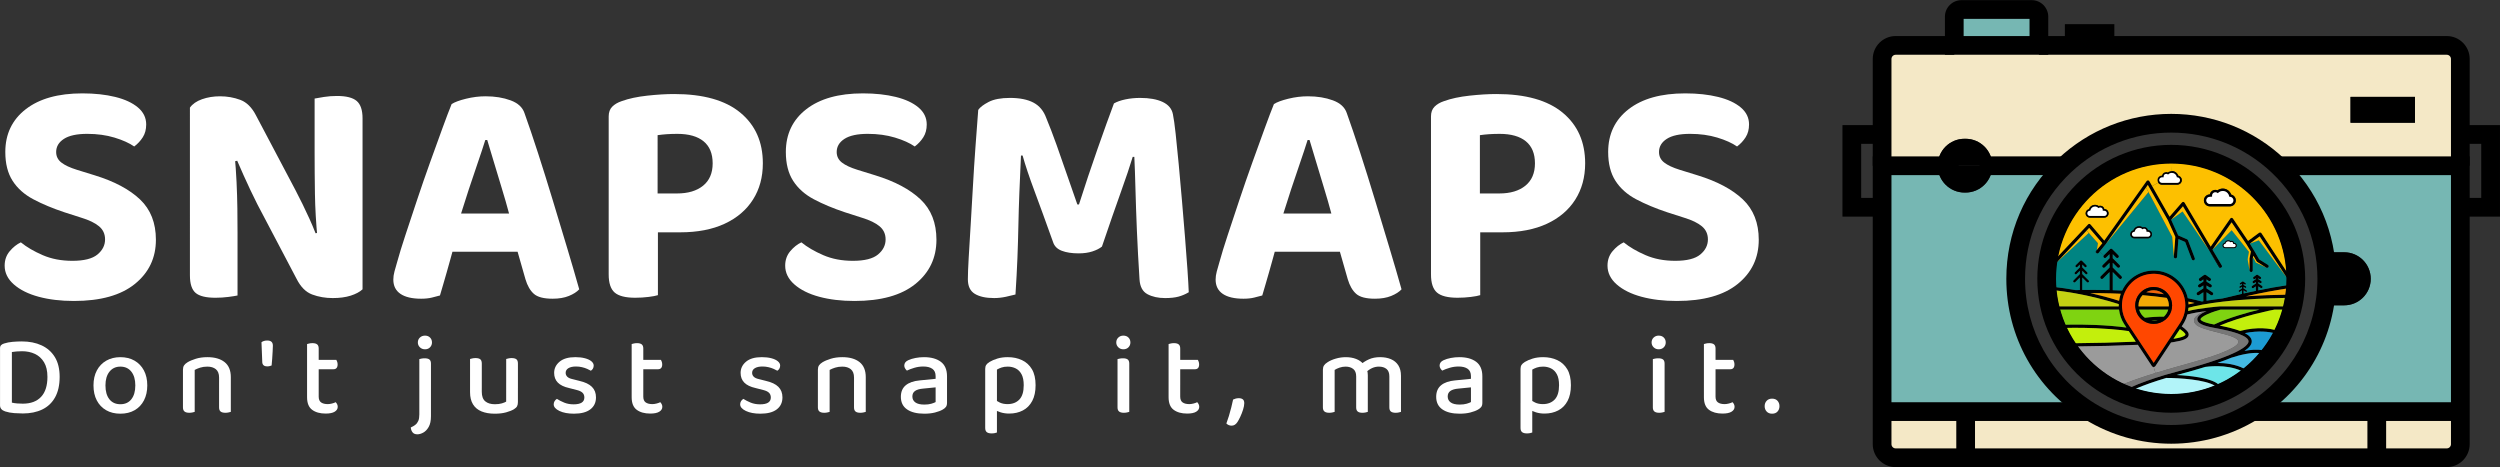 <svg version="1.1" id="Layer_1" xmlns="http://www.w3.org/2000/svg" xmlns:xlink="http://www.w3.org/1999/xlink" x="0px" y="0px" enable-background="new 0 0 650 212.775" xml:space="preserve" viewBox="63.7 57.55 522.6 97.65">
  <rect x="63.7" y="57.55" width="522.6" height="97.65" fill="#333333" stroke="none"/>
  <g>
    <g id="XMLID_00000012442436565232896900000004128972919783849887_">
      <g>
        <g>
          <path fill="#76B7B3" d="M489.911,61.044v5.998h-17.689v-5.998c0-0.832,0.675-1.507,1.507-1.507h14.676 					C489.236,59.537,489.911,60.212,489.911,61.044z"></path>
        </g>
        <g>
          <path fill="#F4E8C6" d="M578.007,143.591v6.81c0,1.565-1.272,2.837-2.837,2.837h-14.627v-9.647H578.007z"></path>
        </g>
        <g>
          <path fill="#76B7B3" d="M578.007,100.874v42.717h-17.464h-26.025c9.344-5.714,15.576-16.007,15.576-27.757 					c0-9.314-3.914-17.709-10.185-23.638h38.099V100.874z M559.28,115.834c0-3.062-2.485-5.548-5.547-5.548h-2.133v11.085h2.133 					C556.795,121.372,559.28,118.897,559.28,115.834z"></path>
        </g>
        <g>
          <path fill="#F4E8C6" d="M578.007,85.66v6.536h-38.099c-5.821-5.508-13.688-8.884-22.337-8.884 					c-8.649,0-16.506,3.375-22.337,8.884h-15.048c0-0.01,0-0.01,0-0.02c0-3.102-2.514-5.616-5.616-5.616h-0.196 					c-3.102,0-5.616,2.514-5.616,5.616c0,0.01,0,0.01,0,0.02h-11.623V85.66V69.879c0-1.565,1.272-2.837,2.837-2.837h12.25h17.689 					h85.258c1.565,0,2.837,1.272,2.837,2.837V85.66z M568.526,83.205v-5.401h-13.473v5.401H568.526z"></path>
        </g>
        <g>
          <rect x="555.053" y="77.804" width="13.473" height="5.401"></rect>
        </g>
        <g>
          <path fill="#F4E8C6" d="M560.542,143.591v9.647h-85.943v-9.647h26.035c4.931,3.013,10.733,4.755,16.936,4.755 					c6.203,0,12.005-1.742,16.946-4.755H560.542z"></path>
        </g>
        <g>
          <path d="M553.732,110.287c3.062,0,5.547,2.485,5.547,5.548s-2.485,5.538-5.547,5.538h-2.133v-11.085H553.732z"></path>
        </g>
        <g>
          <path d="M498.472,115.56l-0.969,0.969c-0.098,0.098-0.264,0.098-0.362,0s-0.098-0.264,0-0.362l1.331-1.331v-0.685l-0.675,0.675 					c-0.098,0.098-0.264,0.098-0.362,0s-0.098-0.254,0-0.352l1.037-1.047v-0.577l-0.499,0.499c-0.049,0.049-0.117,0.078-0.186,0.078 					c-0.059,0-0.127-0.029-0.176-0.078c-0.098-0.098-0.098-0.264,0-0.362l0.939-0.929c0.049-0.049,0.108-0.078,0.176-0.078 					c0,0,0,0,0.01,0c0.068,0,0.127,0.029,0.176,0.078l0.929,0.929c0.098,0.098,0.098,0.264,0,0.362s-0.254,0.098-0.362,0 					l-0.499-0.499v0.577l1.037,1.047c0.098,0.098,0.098,0.254,0,0.352c-0.049,0.049-0.117,0.078-0.176,0.078 					c-0.068,0-0.137-0.029-0.186-0.078l-0.675-0.675v0.685l1.331,1.331c0.098,0.098,0.098,0.264,0,0.362 					c-0.049,0.049-0.117,0.078-0.176,0.078c-0.068,0-0.137-0.029-0.186-0.078l-0.969-0.969v2.603 					c1.252-0.02,3.258-0.039,5.694,0.029v-3.767l-1.36,1.35c-0.069,0.068-0.157,0.098-0.245,0.098c-0.078,0-0.166-0.029-0.235-0.098 					c-0.137-0.127-0.137-0.342,0-0.479l1.839-1.83v-0.978l-0.959,0.949c-0.068,0.068-0.157,0.098-0.245,0.098 					c-0.088,0-0.176-0.029-0.235-0.098c-0.137-0.137-0.137-0.352,0-0.479l1.438-1.428v-0.851l-0.724,0.714 					c-0.059,0.068-0.147,0.098-0.235,0.098c-0.088,0-0.176-0.029-0.235-0.098c-0.137-0.137-0.137-0.352,0-0.479l1.291-1.282 					c0-0.01,0-0.01,0-0.01c0.029-0.029,0.069-0.049,0.108-0.068c0.078-0.029,0.176-0.029,0.254,0 					c0.049,0.02,0.078,0.049,0.117,0.078l1.282,1.282c0.127,0.137,0.127,0.342,0,0.479c-0.137,0.127-0.342,0.127-0.479,0 					l-0.704-0.704v0.841l1.428,1.428c0.127,0.127,0.127,0.342,0,0.479c-0.137,0.127-0.342,0.127-0.479,0l-0.949-0.949v0.978 					l1.83,1.83c0.127,0.137,0.127,0.352,0,0.479c-0.137,0.137-0.352,0.137-0.479,0l-1.35-1.35v3.786 					c0.626,0.02,1.282,0.049,1.957,0.078c1.331-2.828,4.285-4.481,7.426-4.139c3.102,0.342,5.655,2.691,6.301,5.724 					c1.106,0.235,2.074,0.46,2.935,0.695c0.108-0.02,0.206-0.029,0.313-0.049v-1.879l-0.881,0.587 					c-0.157,0.098-0.372,0.059-0.47-0.098c-0.108-0.157-0.068-0.362,0.088-0.47l1.262-0.832v-0.607l-0.597,0.382 					c-0.156,0.098-0.372,0.049-0.47-0.108c-0.098-0.157-0.049-0.362,0.108-0.47l0.959-0.607v-0.46l-0.401,0.294 					c-0.157,0.108-0.362,0.068-0.47-0.078c-0.108-0.157-0.078-0.362,0.078-0.479l0.93-0.665c0.01,0,0.02,0,0.02-0.01 					c0.059-0.029,0.117-0.049,0.176-0.049c0.068,0,0.127,0.02,0.176,0.049c0.01,0.01,0.02,0.01,0.02,0.01l0.939,0.665 					c0.147,0.117,0.186,0.323,0.078,0.479c-0.068,0.088-0.176,0.137-0.274,0.137c-0.068,0-0.137-0.02-0.196-0.059l-0.401-0.294v0.46 					l0.959,0.607c0.157,0.108,0.206,0.313,0.108,0.47c-0.068,0.098-0.176,0.157-0.294,0.157c-0.059,0-0.117-0.02-0.176-0.049 					l-0.597-0.382v0.607l1.252,0.832c0.157,0.108,0.196,0.313,0.098,0.47c-0.068,0.098-0.176,0.157-0.284,0.157 					c-0.068,0-0.127-0.02-0.186-0.059l-0.881-0.587v1.761c1.057-0.176,2.192-0.333,3.366-0.47c1.409-0.352,2.759-0.665,4.051-0.959 					v-0.734l-0.46,0.303c-0.029,0.02-0.068,0.029-0.098,0.029c-0.049,0-0.108-0.029-0.137-0.078 					c-0.059-0.078-0.029-0.176,0.049-0.235l0.646-0.43v-0.313l-0.313,0.196c-0.088,0.049-0.186,0.02-0.235-0.059 					c-0.049-0.078-0.029-0.186,0.049-0.235l0.499-0.303v-0.254l-0.215,0.157c-0.078,0.049-0.186,0.029-0.235-0.039 					c-0.059-0.078-0.039-0.186,0.039-0.245l0.479-0.333c0.059-0.039,0.137-0.039,0.196,0l0.479,0.333 					c0.078,0.059,0.098,0.166,0.039,0.245c-0.029,0.039-0.078,0.068-0.137,0.068c-0.029,0-0.068-0.01-0.098-0.029l-0.215-0.157 					v0.254l0.489,0.303c0.078,0.059,0.108,0.157,0.059,0.235c-0.029,0.059-0.088,0.078-0.147,0.078c-0.029,0-0.059,0-0.088-0.02 					l-0.313-0.196v0.323l0.646,0.421c0.078,0.059,0.098,0.166,0.049,0.235c-0.059,0.078-0.157,0.098-0.235,0.049l-0.46-0.303v0.656 					c0.89-0.196,1.742-0.382,2.563-0.548v-0.939l-0.499,0.333c-0.117,0.078-0.274,0.049-0.352-0.068s-0.049-0.274,0.068-0.352 					l0.783-0.519v-0.294l-0.313,0.205c-0.117,0.068-0.274,0.039-0.352-0.078c-0.068-0.117-0.039-0.274,0.078-0.352l0.587-0.382 					v-0.186l-0.186,0.137c-0.117,0.078-0.274,0.049-0.352-0.059c-0.078-0.117-0.059-0.274,0.059-0.352l0.587-0.43h0.01 					c0.039-0.029,0.088-0.049,0.137-0.049c0.049,0,0.098,0.02,0.137,0.049h0.01l0.597,0.43c0.117,0.078,0.137,0.235,0.059,0.352 					c-0.049,0.068-0.127,0.108-0.206,0.108c-0.049,0-0.108-0.02-0.147-0.049l-0.196-0.137v0.186l0.597,0.382 					c0.117,0.078,0.147,0.235,0.078,0.352c-0.049,0.078-0.137,0.117-0.215,0.117c-0.049,0-0.098-0.02-0.137-0.039l-0.323-0.205 					v0.294l0.783,0.519c0.117,0.078,0.147,0.235,0.068,0.352c-0.049,0.068-0.127,0.117-0.215,0.117c-0.049,0-0.098-0.02-0.137-0.049 					l-0.499-0.333v0.832c2.201-0.45,4.178-0.802,5.929-1.057c0.029-0.46,0.049-0.92,0.049-1.38v-0.176l-0.049-0.068l-5.645-8.59 					l-2.055,1.507l0.861,1.419c0,0,0,0,0.01,0l1.086,1.879l1.83,1.145c0.157,0.108,0.205,0.313,0.108,0.47 					c-0.068,0.108-0.176,0.157-0.284,0.157c-0.068,0-0.127-0.01-0.186-0.049l-1.898-1.194c-0.049-0.029-0.088-0.068-0.108-0.117 					l-0.685-1.174l-0.127,0.626v2.436c0,0.186-0.147,0.342-0.333,0.342c-0.186,0-0.342-0.157-0.342-0.342v-2.505l0.284-1.438 					l-0.949-1.546l-3.082-4.559l-3.992,5.724l1.947,3.287c0.088,0.166,0.039,0.372-0.127,0.46c-0.049,0.039-0.108,0.049-0.166,0.049 					l-2.329-3.601l-0.02-0.029l-5.479-9.246l-2.466,2.818l1.468,3.268l1.859,0.822c0.088,0.039,0.147,0.108,0.186,0.186l1.428,3.757 					c0.059,0.176-0.029,0.372-0.196,0.44c-0.039,0.01-0.088,0.02-0.127,0.02c-0.137,0-0.264-0.088-0.313-0.215l-1.38-3.63 					l-1.409-0.616l-0.284,3.737c-0.02,0.186-0.166,0.313-0.342,0.313c-0.01,0-0.01,0-0.02,0c-0.098-0.01-0.176-0.049-0.225-0.108 					c-0.02-0.02-0.029-0.039-0.049-0.068c-0.01-0.01-0.01-0.029-0.02-0.049c-0.01-0.02-0.01-0.039-0.01-0.068l-0.01-0.068v-0.029 					l0.313-4.109l-1.565-3.483l-4.188-7.377l-0.372,0.528l-8.385,11.8l-0.039,0.049c0,0,0,0-0.01,0c0,0.01,0,0.01,0,0.01 					l-1.291,1.595l-0.176,0.225c-0.069,0.078-0.166,0.127-0.264,0.127c-0.078,0-0.147-0.029-0.215-0.078l0.108-0.665v-0.01 					l1.135-1.399l-2.749-3.199l-0.509,0.548l-6.272,6.673c-0.166,1.115-0.245,2.26-0.245,3.395c0,0.616,0.02,1.203,0.068,1.771 					c0.939,0.108,2.348,0.294,4.158,0.616c0.088,0,0.391-0.01,0.851-0.02V115.56z M542.432,115.531v0.274 					c0,0.567-0.02,1.125-0.059,1.702c-0.039,0.656-0.117,1.34-0.225,2.025c-0.117,0.802-0.284,1.634-0.499,2.485 					c-0.44,1.732-1.086,3.434-1.918,5.068c-0.763,1.497-1.683,2.925-2.749,4.246c0,0.01-0.01,0.01-0.01,0.01 					c-1.155,1.458-2.475,2.769-3.923,3.923c-1.712,1.36-3.571,2.485-5.538,3.327c0,0,0,0.01-0.01,0.01 					c-3.141,1.37-6.477,2.064-9.931,2.064c-2.916,0-5.782-0.499-8.502-1.497c-4.833-1.761-9.099-5.078-12.025-9.344 					c-0.841-1.233-1.575-2.554-2.182-3.904c-0.548-1.233-1.008-2.544-1.36-3.904c-0.352-1.331-0.577-2.71-0.695-4.109 					c-0.059-0.675-0.088-1.37-0.088-2.104c0-1.203,0.088-2.417,0.254-3.601c1.751-12.122,12.328-21.261,24.597-21.261 					c6.78,0,12.954,2.759,17.464,7.211C539.536,102.606,542.363,108.751,542.432,115.531z M536.434,106.295l5.274,8.042 					c-0.763-12.572-11.252-22.621-23.961-22.718c-0.059,0-0.117,0-0.176,0c-11.565,0-21.584,8.346-23.736,19.588l6.36-6.751 					c0.059-0.068,0.157-0.108,0.254-0.108c0.088,0,0.186,0.039,0.245,0.117l2.886,3.375l8.855-12.455 					c0.068-0.088,0.176-0.147,0.294-0.137c0.117,0,0.215,0.068,0.274,0.166l0.587,1.037l3.64,6.389l2.593-2.974 					c0.068-0.078,0.176-0.127,0.284-0.117c0.108,0.01,0.206,0.078,0.264,0.166l5.45,9.197l4.099-5.88 					c0.059-0.088,0.137-0.147,0.274-0.147c0.117,0,0.215,0.059,0.284,0.147l3.16,4.677l2.309-1.702 					c0.078-0.049,0.176-0.068,0.264-0.059C536.297,106.168,536.376,106.217,536.434,106.295z M541.522,119.151 					c0.059-0.43,0.108-0.851,0.137-1.272c-2.407,0.352-5.254,0.89-8.493,1.614C536.287,119.278,539.242,119.18,541.522,119.151z 					 M541.052,121.597c0.147-0.607,0.264-1.194,0.362-1.771c-3.424,0.059-8.326,0.235-12.993,0.773c-0.01,0-0.01,0-0.02,0 					c-1.556,0.186-3.033,0.401-4.383,0.646c0,0,0,0-0.01,0.01c-1.037,0.186-1.986,0.401-2.837,0.626 					c-0.01,0.215-0.029,0.44-0.068,0.675c2.681-0.646,6.154-0.92,6.653-0.959c0.029,0,0.059,0,0.078,0c0.01,0,0.01,0,0.01,0h0.01 					H541.052z M540.876,122.272h-1.742c-0.47,0.088-6.545,1.272-11.428,3.336c1.81,0.362,3.209,0.724,4.256,1.115 					c3.747-0.969,6.428-0.43,7.289-0.196C539.927,125.149,540.475,123.72,540.876,122.272z M536.571,130.755 					c0.9-1.125,1.683-2.338,2.358-3.61c-0.841-0.196-3.004-0.558-5.949,0.039c0.949,0.509,1.419,1.066,1.428,1.702 					c0.02,0.665-0.479,1.321-1.517,2.016C534.135,130.667,535.495,130.54,536.571,130.755z M536.004,122.272h-8.131 					c-3.102,0.881-4.197,1.693-4.178,2.025c0,0.059,0.108,0.587,2.837,1.086C529.634,123.955,533.421,122.898,536.004,122.272z 					 M536.072,131.361c-1.634-0.196-4.06,0.342-5.929,0.969h-0.01c-0.832,0.352-1.8,0.714-2.877,1.086 					c1.634,0.02,3.738,0.264,5.538,1.184C533.988,133.631,535.084,132.545,536.072,131.361z M533.734,128.906v-0.01 					c-0.01-0.499-0.665-1.018-1.918-1.497c-1.203-0.47-2.935-0.9-5.303-1.321c-2.378-0.43-3.454-0.969-3.493-1.751 					c-0.029-0.587,0.626-1.174,1.937-1.761c-0.137,0.02-0.284,0.039-0.431,0.059h-0.01c-1.174,0.157-2.456,0.382-3.571,0.665 					c-0.196,0.744-0.499,1.448-0.939,2.113c0,0.01-0.068,0.108-0.068,0.108l-0.176,0.254c0.841,0.626,1.614,1.223,1.438,1.918 					c-0.157,0.656-1.096,1.066-3.141,1.38c-0.166,0.029-0.342,0.049-0.528,0.078l-3.268,4.941c-0.088,0.127-0.225,0.186-0.362,0.196 					c-0.137,0-0.274-0.068-0.352-0.176l-2.955-4.471c-4.207,0.186-8.346,0.294-12.602,0.333c0.186,0.264,0.382,0.519,0.587,0.773 					c0.166,0.215,0.342,0.43,0.519,0.636c0.186,0.225,0.382,0.45,0.587,0.665c0.117,0.137,0.245,0.274,0.382,0.411 					c0.157,0.166,0.313,0.333,0.479,0.489c1.526,1.526,3.258,2.847,5.127,3.904c0.166,0.098,0.333,0.196,0.509,0.284 					c0.235,0.127,0.47,0.254,0.704,0.362c0.235,0.127,0.47,0.235,0.704,0.342c0.519,0.235,1.047,0.46,1.585,0.656 					c1.986-0.89,4.422-1.761,7.25-2.603c0.871-0.254,1.781-0.509,2.759-0.763c1.967-0.519,3.767-1.037,5.342-1.517 					c2.123-0.656,3.923-1.292,5.342-1.898c0.01,0,0.02,0,0.029-0.01C533.225,130.275,533.734,129.346,533.734,128.906z 					 M527.433,137.887c1.673-0.744,3.268-1.702,4.755-2.828c-3.15-1.448-7.27-0.841-7.485-0.812 					c-1.585,0.489-3.375,1.008-5.342,1.526c-0.215,0.049-0.421,0.108-0.636,0.166C521.416,136.077,525.789,136.518,527.433,137.887z 					 M526.709,138.191c-2.016-1.282-7.387-1.634-10.166-1.634c-2.456,0.724-4.608,1.487-6.428,2.26 					c2.407,0.773,4.912,1.174,7.455,1.174C520.741,139.991,523.803,139.384,526.709,138.191z M522.433,120.883 					c-0.401-0.098-0.832-0.196-1.282-0.284c0.02,0.205,0.039,0.391,0.039,0.577C521.582,121.078,522.003,120.971,522.433,120.883z 					 M520.545,127.516c0.068-0.264-0.626-0.793-1.155-1.184l-1.35,2.045c0,0,0,0,0.01,0 					C520.31,128.025,520.525,127.604,520.545,127.516z M520.516,121.607c0.01-0.078,0.01-0.137,0.01-0.186 					c0-0.254-0.02-0.519-0.049-0.822c-0.02-0.127-0.039-0.245-0.059-0.362c0-0.01,0-0.01,0-0.01 					c-0.509-2.867-2.877-5.078-5.763-5.401c-2.916-0.323-5.665,1.262-6.829,3.943c-0.294,0.675-0.47,1.389-0.528,2.133 					c-0.02,0.166-0.02,0.333-0.02,0.509c0,0.166,0,0.333,0.02,0.489c0.078,1.076,0.421,2.113,0.988,3.013 					c0.078,0.127,0.157,0.245,0.235,0.362l2.534,3.826l2.847,4.305l3.15-4.765l1.976-2.984l0.342-0.519 					c0.02-0.029,0.039-0.059,0.059-0.088c0.44-0.675,0.744-1.38,0.91-2.113C520.457,122.487,520.516,122.037,520.516,121.607z 					 M510.164,128.974l-1.468-2.211c-1.252-0.176-2.514-0.313-3.747-0.411c-4.276-0.342-7.945-0.284-9.256-0.254 					c0.519,1.106,1.125,2.182,1.81,3.199C501.789,129.258,505.938,129.15,510.164,128.974z M508.207,126.019l-0.235-0.362 					c-0.088-0.117-0.186-0.254-0.264-0.401c-0.567-0.881-0.92-1.918-1.047-2.984h-12.387c0.303,1.096,0.675,2.152,1.115,3.16 					c0.988-0.029,4.951-0.127,9.618,0.245C506.055,125.765,507.131,125.882,508.207,126.019z M506.671,120.433 					c0.069-0.509,0.186-0.998,0.352-1.477c-0.695-0.029-1.38-0.059-2.025-0.078c-1.653-0.049-3.131-0.059-4.315-0.059 					C502.689,119.278,504.695,119.806,506.671,120.433z M506.603,121.411c0-0.098,0-0.196,0.01-0.284 					c-2.984-0.949-6.037-1.712-9.08-2.26c-1.712-0.303-3.072-0.489-4.011-0.597c0.117,1.125,0.303,2.241,0.567,3.327h12.514 					C506.603,121.528,506.603,121.47,506.603,121.411z"></path>
        </g>
        <g>
          <path fill="#008482" d="M541.757,115.629v0.176c0,0.46-0.02,0.92-0.049,1.38c-1.751,0.254-3.728,0.607-5.929,1.057v-0.832 					l0.499,0.333c0.039,0.029,0.088,0.049,0.137,0.049c0.088,0,0.166-0.049,0.215-0.117c0.078-0.117,0.049-0.274-0.068-0.352 					l-0.783-0.519v-0.294l0.323,0.205c0.039,0.02,0.088,0.039,0.137,0.039c0.078,0,0.166-0.039,0.215-0.117 					c0.068-0.117,0.039-0.274-0.078-0.352l-0.597-0.382v-0.186l0.196,0.137c0.039,0.029,0.098,0.049,0.147,0.049 					c0.078,0,0.157-0.039,0.206-0.108c0.078-0.117,0.059-0.274-0.059-0.352l-0.597-0.43h-0.01c-0.039-0.029-0.088-0.049-0.137-0.049 					c-0.049,0-0.098,0.02-0.137,0.049h-0.01l-0.587,0.43c-0.117,0.078-0.137,0.235-0.059,0.352c0.078,0.108,0.235,0.137,0.352,0.059 					l0.186-0.137v0.186l-0.587,0.382c-0.117,0.078-0.147,0.235-0.078,0.352c0.078,0.117,0.235,0.147,0.352,0.078l0.313-0.205v0.294 					l-0.783,0.519c-0.117,0.078-0.147,0.235-0.068,0.352s0.235,0.147,0.352,0.068l0.499-0.333v0.939 					c-0.822,0.166-1.673,0.352-2.563,0.548v-0.656l0.46,0.303c0.078,0.049,0.176,0.029,0.235-0.049 					c0.049-0.068,0.029-0.176-0.049-0.235l-0.646-0.421v-0.323l0.313,0.196c0.029,0.02,0.059,0.02,0.088,0.02 					c0.059,0,0.117-0.02,0.147-0.078c0.049-0.078,0.02-0.176-0.059-0.235l-0.489-0.303v-0.254l0.215,0.157 					c0.029,0.02,0.068,0.029,0.098,0.029c0.059,0,0.108-0.029,0.137-0.068c0.059-0.078,0.039-0.186-0.039-0.245l-0.479-0.333 					c-0.059-0.039-0.137-0.039-0.196,0l-0.479,0.333c-0.078,0.059-0.098,0.166-0.039,0.245c0.049,0.068,0.157,0.088,0.235,0.039 					l0.215-0.157v0.254l-0.499,0.303c-0.078,0.049-0.098,0.157-0.049,0.235c0.049,0.078,0.147,0.108,0.235,0.059l0.313-0.196v0.313 					l-0.646,0.43c-0.078,0.059-0.108,0.157-0.049,0.235c0.029,0.049,0.088,0.078,0.137,0.078c0.029,0,0.068-0.01,0.098-0.029 					l0.46-0.303v0.734c-1.292,0.294-2.642,0.607-4.051,0.959c-1.174,0.137-2.309,0.294-3.366,0.47v-1.761l0.881,0.587 					c0.059,0.039,0.117,0.059,0.186,0.059c0.108,0,0.215-0.059,0.284-0.157c0.098-0.157,0.059-0.362-0.098-0.47l-1.252-0.832v-0.607 					l0.597,0.382c0.059,0.029,0.117,0.049,0.176,0.049c0.117,0,0.225-0.059,0.294-0.157c0.098-0.157,0.049-0.362-0.108-0.47 					l-0.959-0.607v-0.46l0.401,0.294c0.059,0.039,0.127,0.059,0.196,0.059c0.098,0,0.205-0.049,0.274-0.137 					c0.108-0.157,0.069-0.362-0.078-0.479l-0.939-0.665c0,0-0.01,0-0.02-0.01c-0.049-0.029-0.108-0.049-0.176-0.049 					c-0.059,0-0.117,0.02-0.176,0.049c0,0.01-0.01,0.01-0.02,0.01l-0.93,0.665c-0.156,0.117-0.186,0.323-0.078,0.479 					c0.108,0.147,0.313,0.186,0.47,0.078l0.401-0.294v0.46l-0.959,0.607c-0.156,0.108-0.205,0.313-0.108,0.47 					c0.098,0.157,0.313,0.205,0.47,0.108l0.597-0.382v0.607l-1.262,0.832c-0.157,0.108-0.196,0.313-0.088,0.47 					c0.098,0.157,0.313,0.196,0.47,0.098l0.881-0.587v1.879c-0.108,0.02-0.205,0.029-0.313,0.049 					c-0.861-0.235-1.83-0.46-2.935-0.695c-0.646-3.033-3.199-5.381-6.301-5.724c-3.141-0.342-6.095,1.311-7.426,4.139 					c-0.675-0.029-1.331-0.059-1.957-0.078v-3.786l1.35,1.35c0.127,0.137,0.342,0.137,0.479,0c0.127-0.127,0.127-0.342,0-0.479 					l-1.83-1.83v-0.978l0.949,0.949c0.137,0.127,0.342,0.127,0.479,0c0.127-0.137,0.127-0.352,0-0.479l-1.428-1.428v-0.841 					l0.704,0.704c0.137,0.127,0.342,0.127,0.479,0c0.127-0.137,0.127-0.342,0-0.479l-1.282-1.282 					c-0.039-0.029-0.068-0.059-0.117-0.078c-0.078-0.029-0.176-0.029-0.254,0c-0.039,0.02-0.078,0.039-0.108,0.068c0,0,0,0,0,0.01 					l-1.291,1.282l-0.9-0.724l1.291-1.595c0,0,0,0,0-0.01c0.01,0,0.01,0,0.01,0l0.039-0.049l8.894-10.831l4.961,9.354l0.342,4.119 					v0.029c0,0.02,0,0.049,0.01,0.068c0,0.029,0,0.049,0.01,0.068c0,0.02,0.01,0.039,0.02,0.049c0.01,0.029,0.029,0.049,0.049,0.068 					c0.049,0.059,0.127,0.098,0.225,0.108c0.01,0,0.01,0,0.02,0c0.176,0,0.323-0.127,0.342-0.313l0.284-3.737l1.409,0.616l1.38,3.63 					c0.049,0.127,0.176,0.215,0.313,0.215c0.039,0,0.088-0.01,0.127-0.02c0.166-0.068,0.254-0.264,0.196-0.44l-1.428-3.757 					c-0.039-0.078-0.098-0.147-0.186-0.186l-1.859-0.822l-1.468-3.268l2.378-1.722l5.567,8.15l0.02,0.029l2.035,3.434 					c0.068,0.108,0.176,0.166,0.294,0.166c0.059,0,0.117-0.01,0.166-0.049c0.166-0.088,0.215-0.294,0.127-0.46l-1.947-3.287 					l4.002-4.06l3.61,4.501l-0.274,1.556l0.401,2.329c0,0.186,0.157,0.342,0.342,0.342c0.186,0,0.333-0.157,0.333-0.342v-2.436 					l0.166-0.186l0.47,0.978l2.182,1.066c0.059,0.039,0.117,0.049,0.186,0.049c0.108,0,0.215-0.049,0.284-0.157 					c0.098-0.157,0.049-0.362-0.108-0.47l-1.83-1.145l-1.086-1.879c-0.01,0-0.01,0-0.01,0l-0.861-1.419l1.869-0.685l5.831,7.769 					L541.757,115.629z M531.259,108.878c0-0.147-0.059-0.294-0.166-0.391c-0.098-0.108-0.235-0.166-0.382-0.166 					c-0.049-0.235-0.264-0.421-0.519-0.421c-0.068,0-0.137,0.02-0.196,0.039c-0.137-0.098-0.313-0.157-0.489-0.157 					c-0.352,0-0.656,0.225-0.773,0.558c-0.245,0.059-0.43,0.274-0.43,0.538c0,0.303,0.254,0.548,0.558,0.548h1.839 					C531.014,109.426,531.259,109.181,531.259,108.878z M513.549,106.51c0-0.225-0.088-0.44-0.254-0.597 					c-0.157-0.157-0.362-0.245-0.587-0.245c-0.078-0.372-0.401-0.646-0.793-0.646c-0.108,0-0.215,0.02-0.313,0.059 					c-0.215-0.157-0.47-0.245-0.744-0.245c-0.538,0-1.018,0.342-1.184,0.851c-0.382,0.088-0.665,0.43-0.665,0.822 					c0,0.479,0.382,0.861,0.851,0.861h2.837C513.168,107.371,513.549,106.989,513.549,106.51z"></path>
        </g>
        <g>
          <polygon fill="#FDC000" points="536.062,106.97 541.708,115.56 535.877,107.792 534.008,108.477 				"></polygon>
        </g>
        <g>
          <path fill="#FDC000" d="M541.708,114.337l-5.274-8.042c-0.059-0.078-0.137-0.127-0.225-0.147 					c-0.088-0.01-0.186,0.01-0.264,0.059l-2.309,1.702l-3.16-4.677c-0.069-0.088-0.166-0.147-0.284-0.147 					c-0.137,0-0.215,0.059-0.274,0.147l-4.099,5.88l-5.45-9.197c-0.059-0.088-0.156-0.157-0.264-0.166 					c-0.108-0.01-0.215,0.039-0.284,0.117l-2.593,2.974l-3.64-6.389l1.262-0.714c0.176,0.254,0.46,0.421,0.793,0.421h3.19 					c0.528,0,0.959-0.43,0.959-0.959c0-0.45-0.323-0.832-0.744-0.929c-0.196-0.567-0.734-0.959-1.34-0.959l0.039-1.693 					C530.456,91.717,540.945,101.765,541.708,114.337z M531.073,99.436c0-0.577-0.411-1.086-0.969-1.213 					c-0.254-0.744-0.959-1.252-1.751-1.252c-0.401,0-0.783,0.127-1.096,0.362c-0.147-0.059-0.294-0.088-0.46-0.088 					c-0.567,0-1.047,0.401-1.154,0.949c-0.333,0-0.636,0.127-0.871,0.362s-0.372,0.548-0.372,0.881c0,0.695,0.568,1.252,1.252,1.252 					h4.168C530.515,100.689,531.073,100.131,531.073,99.436z"></path>
        </g>
        <g>
          <path fill="#F4AA06" d="M541.659,117.879c-0.029,0.421-0.078,0.841-0.137,1.272c-2.28,0.029-5.234,0.127-8.356,0.342 					C536.405,118.769,539.252,118.231,541.659,117.879z"></path>
        </g>
        <g>
          <path fill="#C4D113" d="M541.414,119.826c-0.098,0.577-0.215,1.164-0.362,1.771h-13.199h-0.01c0,0,0,0-0.01,0 					c-0.02,0-0.049,0-0.078,0c-0.499,0.039-3.972,0.313-6.653,0.959c0.039-0.235,0.059-0.46,0.068-0.675 					c0.851-0.225,1.8-0.44,2.837-0.626c0.01-0.01,0.01-0.01,0.01-0.01c1.35-0.245,2.828-0.46,4.383-0.646c0.01,0,0.01,0,0.02,0 					C533.088,120.061,537.99,119.885,541.414,119.826z"></path>
        </g>
        <g>
          <path fill="#C3EF0C" d="M539.135,122.272h1.742c-0.401,1.448-0.949,2.876-1.624,4.256c-0.861-0.235-3.542-0.773-7.289,0.196 					c-1.047-0.391-2.446-0.753-4.256-1.115C532.589,123.544,538.665,122.36,539.135,122.272z"></path>
        </g>
        <g>
          <path fill="#FDC000" d="M537.432,113.496l-2.182-1.066l-0.47-0.978l-0.166,0.186l0.127-0.626l0.685,1.174 					c0.02,0.049,0.059,0.088,0.108,0.117L537.432,113.496z"></path>
        </g>
        <g>
          <path fill="#1C9BD3" d="M538.929,127.145c-0.675,1.272-1.458,2.485-2.358,3.61c-1.076-0.215-2.436-0.088-3.679,0.147 					c1.037-0.695,1.536-1.35,1.517-2.016c-0.01-0.636-0.479-1.194-1.428-1.702C535.925,126.587,538.088,126.949,538.929,127.145z"></path>
        </g>
        <g>
          <path fill="#7FD311" d="M527.873,122.272h8.131c-2.583,0.626-6.369,1.683-9.471,3.111c-2.73-0.499-2.837-1.027-2.837-1.086 					C523.676,123.965,524.772,123.153,527.873,122.272z"></path>
        </g>
        <g>
          <path fill="#44B9E2" d="M530.143,132.33c1.869-0.626,4.295-1.164,5.929-0.969c-0.988,1.184-2.084,2.27-3.278,3.238 					c-1.8-0.92-3.904-1.164-5.538-1.184c1.076-0.372,2.045-0.734,2.877-1.086H530.143z"></path>
        </g>
        <g>
          <polygon fill="#FDC000" points="533.274,108.584 534.223,110.13 533.939,111.568 533.939,114.073 533.538,111.744  					533.812,110.189 530.202,105.688 526.2,109.749 530.192,104.025 				"></polygon>
        </g>
        <g>
          <path fill="#777777" d="M533.734,128.896v0.01c0,0.44-0.509,1.37-3.835,2.788c-0.01,0.01-0.02,0.01-0.029,0.01 					c-1.419,0.607-3.219,1.243-5.342,1.898c-1.575,0.479-3.375,0.998-5.342,1.517c-0.978,0.254-1.888,0.509-2.759,0.763 					c-2.828,0.841-5.264,1.712-7.25,2.603c-0.538-0.196-1.066-0.421-1.585-0.656c2.26-0.89,4.51-1.644,6.692-2.309 					c6.663-2.055,12.68-3.317,16.183-5.313c4.599-2.642-5.958-3.004-7.729-4.824c-1.213-1.243,0.558-2.241,1.781-2.759h0.01 					c0.147-0.02,0.294-0.039,0.431-0.059c-1.311,0.587-1.967,1.174-1.937,1.761c0.039,0.783,1.115,1.321,3.493,1.751 					c2.368,0.421,4.099,0.851,5.303,1.321C533.069,127.878,533.724,128.397,533.734,128.896z"></path>
        </g>
        <g>
          <path d="M531.092,108.486c0.108,0.098,0.166,0.245,0.166,0.391c0,0.303-0.245,0.548-0.558,0.548h-1.839 					c-0.303,0-0.558-0.245-0.558-0.548c0-0.264,0.186-0.479,0.43-0.538c0.117-0.333,0.421-0.558,0.773-0.558 					c0.176,0,0.352,0.059,0.489,0.157c0.059-0.02,0.127-0.039,0.196-0.039c0.254,0,0.47,0.186,0.519,0.421 					C530.857,108.32,530.994,108.379,531.092,108.486z M530.701,109.21c0.186,0,0.333-0.147,0.333-0.333 					c0-0.088-0.029-0.176-0.098-0.235c-0.059-0.068-0.147-0.098-0.235-0.098l-0.196-0.01v-0.108c0-0.166-0.137-0.303-0.313-0.303 					c-0.049,0-0.108,0.01-0.157,0.039l-0.068,0.049l-0.059-0.059c-0.108-0.098-0.254-0.147-0.401-0.147 					c-0.274,0-0.509,0.186-0.577,0.45l-0.02,0.078l-0.078,0.01c-0.176,0.01-0.303,0.157-0.303,0.333 					c0,0.186,0.147,0.333,0.333,0.333H530.701z"></path>
        </g>
        <g>
          <path fill="#FFFFFF" d="M531.034,108.878c0,0.186-0.147,0.333-0.333,0.333h-1.839c-0.186,0-0.333-0.147-0.333-0.333 					c0-0.176,0.127-0.323,0.303-0.333l0.078-0.01l0.02-0.078c0.068-0.264,0.303-0.45,0.577-0.45c0.147,0,0.294,0.049,0.401,0.147 					l0.059,0.059l0.068-0.049c0.049-0.029,0.108-0.039,0.157-0.039c0.176,0,0.313,0.137,0.313,0.303v0.108l0.196,0.01 					c0.088,0,0.176,0.029,0.235,0.098C531.004,108.702,531.034,108.79,531.034,108.878z"></path>
        </g>
        <g>
          <path fill="#9B9B9B" d="M522.737,125.383c1.771,1.82,12.328,2.182,7.729,4.824c-3.503,1.996-9.52,3.258-16.183,5.313 					l-0.382-1.243c0.137-0.01,0.274-0.068,0.362-0.196l3.268-4.941c0.186-0.029,0.362-0.049,0.528-0.078 					c2.045-0.313,2.984-0.724,3.141-1.38c0.176-0.695-0.597-1.291-1.438-1.918l0.176-0.254c0,0,0.068-0.098,0.068-0.108 					c0.44-0.665,0.744-1.37,0.939-2.113c1.115-0.284,2.397-0.509,3.571-0.665C523.294,123.143,521.523,124.141,522.737,125.383z"></path>
        </g>
        <g>
          <path d="M530.104,98.223c0.558,0.127,0.969,0.636,0.969,1.213c0,0.695-0.558,1.252-1.252,1.252h-4.168 					c-0.685,0-1.252-0.558-1.252-1.252c0-0.333,0.137-0.646,0.372-0.881s0.538-0.362,0.871-0.362 					c0.108-0.548,0.587-0.949,1.154-0.949c0.166,0,0.313,0.029,0.46,0.088c0.313-0.235,0.695-0.362,1.096-0.362 					C529.145,96.971,529.85,97.479,530.104,98.223z M530.574,99.436c0-0.382-0.303-0.714-0.685-0.744l-0.176-0.01l-0.049-0.176 					c-0.147-0.607-0.685-1.037-1.311-1.037c-0.333,0-0.656,0.127-0.9,0.342l-0.137,0.117l-0.157-0.088 					c-0.108-0.068-0.225-0.108-0.362-0.108c-0.382,0-0.685,0.313-0.685,0.695v0.245l-0.46,0.02c-0.196,0-0.391,0.068-0.528,0.215 					c-0.147,0.147-0.225,0.333-0.225,0.528c0,0.421,0.342,0.763,0.753,0.763h4.168C530.241,100.199,530.574,99.857,530.574,99.436z"></path>
        </g>
        <g>
          <path fill="#FFFFFF" d="M529.889,98.693c0.382,0.029,0.685,0.362,0.685,0.744c0,0.421-0.333,0.763-0.753,0.763h-4.168 					c-0.411,0-0.753-0.342-0.753-0.763c0-0.196,0.078-0.382,0.225-0.528c0.137-0.147,0.333-0.215,0.528-0.215l0.46-0.02v-0.245 					c0-0.382,0.303-0.695,0.685-0.695c0.137,0,0.254,0.039,0.362,0.108l0.157,0.088l0.137-0.117c0.245-0.215,0.568-0.342,0.9-0.342 					c0.626,0,1.164,0.43,1.311,1.037l0.049,0.176L529.889,98.693z"></path>
        </g>
        <g>
          <path fill="#6DE5E8" d="M532.188,135.06c-1.487,1.125-3.082,2.084-4.755,2.828c-1.644-1.37-6.017-1.81-8.708-1.947 					c0.215-0.059,0.421-0.117,0.636-0.166c1.967-0.519,3.757-1.037,5.342-1.526C524.918,134.218,529.038,133.612,532.188,135.06z"></path>
        </g>
        <g>
          <path d="M525.525,109.944l2.329,3.601c-0.117,0-0.225-0.059-0.294-0.166L525.525,109.944z"></path>
        </g>
        <g>
          <polygon fill="#FDC000" points="520.026,100.669 525.506,109.915 519.938,101.765 517.561,103.487 				"></polygon>
        </g>
        <g>
          <path fill="#B2F4F9" d="M516.543,136.557c2.779,0,8.15,0.352,10.166,1.634c-2.906,1.194-5.968,1.8-9.138,1.8 					c-2.544,0-5.049-0.401-7.455-1.174C511.935,138.044,514.088,137.281,516.543,136.557z"></path>
        </g>
        <g>
          <path fill="#F4AA06" d="M521.152,120.599c0.45,0.088,0.881,0.186,1.282,0.284c-0.43,0.088-0.851,0.196-1.243,0.294 					C521.191,120.99,521.171,120.804,521.152,120.599z"></path>
        </g>
        <g>
          <path fill="#C3EF0C" d="M519.391,126.332c0.528,0.391,1.223,0.92,1.155,1.184c-0.02,0.088-0.235,0.509-2.495,0.861 					c-0.01,0-0.01,0-0.01,0L519.391,126.332z"></path>
        </g>
        <g>
          <path fill="#FF4700" d="M520.525,121.421c0,0.049,0,0.108-0.01,0.186c0,0.43-0.059,0.881-0.176,1.331 					c-0.166,0.734-0.47,1.438-0.91,2.113c-0.02,0.029-0.039,0.059-0.059,0.088l-0.342,0.519l-1.976,2.984l-3.15,4.765l-2.847-4.305 					l-2.534-3.826c-0.078-0.117-0.157-0.235-0.235-0.362c-0.567-0.9-0.91-1.937-0.988-3.013c-0.02-0.157-0.02-0.323-0.02-0.489 					c0-0.176,0-0.342,0.02-0.509c0.059-0.744,0.235-1.458,0.528-2.133c1.164-2.681,3.914-4.266,6.829-3.943 					c2.886,0.323,5.254,2.534,5.763,5.401c0,0,0,0,0,0.01c0.02,0.117,0.039,0.235,0.059,0.362 					C520.506,120.902,520.525,121.166,520.525,121.421z M517.708,121.93c0.029-0.166,0.049-0.333,0.049-0.528 					c0-0.744-0.215-1.468-0.616-2.084c0,0-0.01-0.01-0.01-0.02c0,0,0,0-0.01,0c-0.704-1.096-1.908-1.751-3.219-1.751 					c-1.018,0-1.976,0.391-2.7,1.115c-0.744,0.724-1.155,1.693-1.155,2.74c0,0.225,0.02,0.411,0.059,0.577 					c0.147,1.076,0.753,2.035,1.663,2.632c0.626,0.421,1.37,0.646,2.133,0.646c0.91,0,1.8-0.323,2.495-0.92 					c0.01,0,0.01-0.01,0.02-0.01c0,0,0-0.01,0.01-0.01c0.695-0.607,1.155-1.438,1.282-2.319c0-0.02,0-0.039,0-0.059 					C517.708,121.93,517.708,121.93,517.708,121.93z"></path>
        </g>
        <g>
          <path d="M519.048,94.27c0.421,0.098,0.744,0.479,0.744,0.929c0,0.528-0.431,0.959-0.959,0.959h-3.19 					c-0.333,0-0.616-0.166-0.793-0.421c-0.098-0.157-0.156-0.342-0.156-0.538c0-0.254,0.098-0.499,0.274-0.675 					c0.176-0.176,0.411-0.274,0.665-0.284c0.088-0.411,0.45-0.724,0.89-0.724c0.117,0,0.235,0.02,0.352,0.068 					c0.235-0.176,0.528-0.274,0.832-0.274C518.314,93.311,518.852,93.703,519.048,94.27z M519.41,95.2 					c0-0.294-0.235-0.548-0.528-0.567l-0.137-0.02l-0.029-0.127c-0.117-0.47-0.528-0.793-1.008-0.793 					c-0.254,0-0.499,0.098-0.685,0.264l-0.108,0.088l-0.117-0.068c-0.078-0.049-0.176-0.078-0.274-0.078 					c-0.294,0-0.528,0.235-0.528,0.528v0.186l-0.352,0.01c-0.147,0-0.294,0.059-0.401,0.166c-0.108,0.117-0.176,0.254-0.176,0.411 					c0,0.313,0.264,0.577,0.577,0.577h3.19C519.146,95.777,519.41,95.513,519.41,95.2z"></path>
        </g>
        <g>
          <path fill="#FFFFFF" d="M518.882,94.632c0.294,0.02,0.528,0.274,0.528,0.567c0,0.313-0.264,0.577-0.577,0.577h-3.19 					c-0.313,0-0.577-0.264-0.577-0.577c0-0.157,0.068-0.294,0.176-0.411c0.108-0.108,0.254-0.166,0.401-0.166l0.352-0.01v-0.186 					c0-0.294,0.235-0.528,0.528-0.528c0.098,0,0.196,0.029,0.274,0.078l0.117,0.068l0.108-0.088 					c0.186-0.166,0.431-0.264,0.685-0.264c0.479,0,0.89,0.323,1.008,0.793l0.029,0.127L518.882,94.632z"></path>
        </g>
        <g>
          <polygon fill="#FDC000" points="516.866,103.585 518.432,107.068 518.119,111.177 517.776,107.058 512.816,97.704  					512.307,96.736 512.679,96.207 				"></polygon>
        </g>
        <g>
          <path fill="#008482" d="M518.138,111.343c0.01,0.02,0.01,0.039,0.02,0.049C518.148,111.382,518.138,111.363,518.138,111.343z"></path>
        </g>
        <g>
          <path d="M518.119,111.206l0.01,0.068C518.119,111.255,518.119,111.226,518.119,111.206z"></path>
        </g>
        <g>
          <path d="M517.757,121.401c0,0.196-0.02,0.362-0.049,0.528c0,0,0,0,0,0.01c0,0.02,0,0.039,0,0.059 					c-0.127,0.881-0.587,1.712-1.282,2.319c-0.01,0-0.01,0.01-0.01,0.01c-0.01,0-0.01,0.01-0.02,0.01 					c-0.695,0.597-1.585,0.92-2.495,0.92c-0.763,0-1.507-0.225-2.133-0.646c-0.91-0.597-1.517-1.556-1.663-2.632 					c-0.039-0.166-0.059-0.352-0.059-0.577c0-1.047,0.411-2.016,1.155-2.74c0.724-0.724,1.683-1.115,2.7-1.115 					c1.311,0,2.515,0.656,3.219,1.751c0.01,0,0.01,0,0.01,0c0,0.01,0.01,0.02,0.01,0.02 					C517.541,119.934,517.757,120.658,517.757,121.401z M517.062,121.597c0.01-0.068,0.02-0.127,0.02-0.196 					c0-0.567-0.157-1.106-0.44-1.585c-1.595-0.225-3.297-0.411-5.058-0.567c-0.548,0.587-0.851,1.34-0.851,2.152 					c0,0.068,0.01,0.127,0.01,0.196H517.062z M516.945,122.272h-6.076c0.196,0.685,0.607,1.291,1.194,1.702 					c1.35-0.166,2.681-0.245,3.982-0.235C516.475,123.339,516.788,122.83,516.945,122.272z M513.403,124.513 					c0.45,0.068,0.92,0.039,1.36-0.078C514.313,124.454,513.863,124.473,513.403,124.513z M512.356,118.642 					c1.262,0.117,2.495,0.254,3.679,0.411c-0.577-0.528-1.331-0.832-2.133-0.832C513.344,118.221,512.825,118.378,512.356,118.642z"></path>
        </g>
        <g>
          <path fill="#FDC000" d="M517.747,91.619l-0.039,1.693c-0.303,0-0.597,0.098-0.832,0.274c-0.117-0.049-0.235-0.068-0.352-0.068 					c-0.44,0-0.802,0.313-0.89,0.724c-0.254,0.01-0.489,0.108-0.665,0.284c-0.176,0.176-0.274,0.421-0.274,0.675 					c0,0.196,0.059,0.382,0.156,0.538l-1.262,0.714l-0.587-1.037c-0.059-0.098-0.157-0.166-0.274-0.166 					c-0.117-0.01-0.225,0.049-0.294,0.137l-8.855,12.455l-2.886-3.375c-0.059-0.078-0.157-0.117-0.245-0.117 					c-0.098,0-0.196,0.039-0.254,0.108l-6.36,6.751c2.152-11.242,12.171-19.588,23.736-19.588 					C517.629,91.619,517.688,91.619,517.747,91.619z M504.48,102.146c0-0.235-0.098-0.47-0.264-0.636s-0.391-0.254-0.626-0.264 					c-0.078-0.391-0.421-0.685-0.841-0.685c-0.108,0-0.225,0.02-0.323,0.068c-0.225-0.166-0.499-0.254-0.783-0.254 					c-0.577,0-1.086,0.362-1.262,0.9c-0.401,0.088-0.704,0.45-0.704,0.871c0,0.499,0.401,0.9,0.9,0.9h3.004 					C504.079,103.046,504.48,102.645,504.48,102.146z"></path>
        </g>
        <g>
          <path fill="#F4AA06" d="M517.081,121.401c0,0.068-0.01,0.127-0.02,0.196h-6.32c0-0.068-0.01-0.127-0.01-0.196 					c0-0.812,0.303-1.565,0.851-2.152c1.761,0.157,3.464,0.342,5.058,0.567C516.925,120.296,517.081,120.834,517.081,121.401z"></path>
        </g>
        <g>
          <path fill="#7FD311" d="M510.869,122.272h6.076c-0.157,0.558-0.47,1.066-0.9,1.468c-1.301-0.01-2.632,0.068-3.982,0.235 					C511.475,123.564,511.064,122.957,510.869,122.272z"></path>
        </g>
        <g>
          <path fill="#7FD311" d="M514.763,124.434c-0.44,0.117-0.91,0.147-1.36,0.078C513.863,124.473,514.313,124.454,514.763,124.434z"></path>
        </g>
        <g>
          <path fill="#9B9B9B" d="M513.902,134.277l0.382,1.243c-2.182,0.665-4.432,1.419-6.692,2.309 					c-0.235-0.108-0.47-0.225-0.704-0.342c-0.235-0.108-0.47-0.235-0.704-0.362c-0.176-0.088-0.342-0.186-0.509-0.284 					c-1.869-1.057-3.601-2.378-5.127-3.904c-0.166-0.157-0.333-0.323-0.479-0.489c-0.137-0.137-0.264-0.274-0.382-0.411 					c-0.205-0.215-0.401-0.44-0.587-0.665c-0.176-0.215-0.352-0.421-0.519-0.636c-0.205-0.254-0.401-0.509-0.587-0.773 					c4.256-0.039,8.395-0.147,12.602-0.333l2.955,4.471C513.628,134.209,513.765,134.277,513.902,134.277z"></path>
        </g>
        <g>
          <path fill="#F26608" d="M516.035,119.053c-1.184-0.157-2.417-0.294-3.679-0.411c0.47-0.264,0.988-0.421,1.546-0.421 					C514.704,118.221,515.457,118.525,516.035,119.053z"></path>
        </g>
        <g>
          <path d="M513.295,105.913c0.166,0.157,0.254,0.372,0.254,0.597c0,0.479-0.382,0.861-0.851,0.861h-2.837 					c-0.47,0-0.851-0.382-0.851-0.861c0-0.391,0.284-0.734,0.665-0.822c0.166-0.509,0.646-0.851,1.184-0.851 					c0.274,0,0.528,0.088,0.744,0.245c0.098-0.039,0.205-0.059,0.313-0.059c0.391,0,0.714,0.274,0.793,0.646 					C512.933,105.669,513.139,105.757,513.295,105.913z M513.207,106.51c0-0.127-0.049-0.264-0.147-0.362 					c-0.098-0.088-0.225-0.147-0.362-0.147l-0.313-0.01v-0.166c0-0.254-0.206-0.47-0.47-0.47c-0.088,0-0.166,0.029-0.245,0.068 					l-0.108,0.068l-0.088-0.088c-0.166-0.147-0.391-0.225-0.616-0.225c-0.421,0-0.793,0.284-0.89,0.695l-0.029,0.127l-0.117,0.01 					c-0.264,0.02-0.47,0.245-0.47,0.499c0,0.284,0.225,0.519,0.509,0.519h2.837C512.982,107.029,513.207,106.794,513.207,106.51z"></path>
        </g>
        <g>
          <path fill="#FFFFFF" d="M513.06,106.148c0.098,0.098,0.147,0.235,0.147,0.362c0,0.284-0.225,0.519-0.509,0.519h-2.837 					c-0.284,0-0.509-0.235-0.509-0.519c0-0.254,0.205-0.479,0.47-0.499l0.117-0.01l0.029-0.127c0.098-0.411,0.47-0.695,0.89-0.695 					c0.225,0,0.45,0.078,0.616,0.225l0.088,0.088l0.108-0.068c0.078-0.039,0.157-0.068,0.245-0.068c0.264,0,0.47,0.215,0.47,0.47 					v0.166l0.313,0.01C512.835,106.001,512.962,106.06,513.06,106.148z"></path>
        </g>
        <g>
          <polygon fill="#FDC000" points="512.307,96.736 512.816,97.704 503.922,108.535 				"></polygon>
        </g>
        <g>
          <path fill="#C3EF0C" d="M508.697,126.763l1.468,2.211c-4.227,0.176-8.375,0.284-12.66,0.323 					c-0.685-1.018-1.292-2.094-1.81-3.199c1.311-0.029,4.98-0.088,9.256,0.254C506.182,126.45,507.444,126.587,508.697,126.763z"></path>
        </g>
        <g>
          <path fill="#7FD311" d="M507.973,125.657l0.235,0.362c-1.076-0.137-2.152-0.254-3.199-0.342 					c-4.667-0.372-8.629-0.274-9.618-0.245c-0.44-1.008-0.812-2.064-1.115-3.16h12.387c0.127,1.066,0.479,2.104,1.047,2.984 					C507.787,125.403,507.885,125.54,507.973,125.657z"></path>
        </g>
        <g>
          <path fill="#F4AA06" d="M507.024,118.955c-0.166,0.479-0.284,0.969-0.352,1.477c-1.976-0.626-3.982-1.155-5.988-1.614 					c1.184,0,2.661,0.01,4.315,0.059C505.644,118.897,506.329,118.926,507.024,118.955z"></path>
        </g>
        <g>
          <path fill="#C4D113" d="M506.613,121.127c-0.01,0.088-0.01,0.186-0.01,0.284c0,0.059,0,0.117,0,0.186h-12.514 					c-0.264-1.086-0.45-2.201-0.567-3.327c0.939,0.108,2.299,0.294,4.011,0.597C500.576,119.415,503.628,120.178,506.613,121.127z"></path>
        </g>
        <g>
          <rect x="495.341" y="62.599" width="10.342" height="3.963"></rect>
        </g>
        <g>
          <path fill="#008482" d="M504.675,114.425v3.767c-2.436-0.068-4.442-0.049-5.694-0.029v-2.603l0.969,0.969 					c0.049,0.049,0.117,0.078,0.186,0.078c0.059,0,0.127-0.029,0.176-0.078c0.098-0.098,0.098-0.264,0-0.362l-1.331-1.331v-0.685 					l0.675,0.675c0.049,0.049,0.117,0.078,0.186,0.078c0.059,0,0.127-0.029,0.176-0.078c0.098-0.098,0.098-0.254,0-0.352 					l-1.037-1.047v-0.577l0.499,0.499c0.108,0.098,0.264,0.098,0.362,0s0.098-0.264,0-0.362l-0.929-0.929 					c-0.049-0.049-0.108-0.078-0.176-0.078c-0.01,0-0.01,0-0.01,0c-0.068,0-0.127,0.029-0.176,0.078l-0.939,0.929 					c-0.098,0.098-0.098,0.264,0,0.362c0.049,0.049,0.117,0.078,0.176,0.078c0.069,0,0.137-0.029,0.186-0.078l0.499-0.499v0.577 					l-1.037,1.047c-0.098,0.098-0.098,0.254,0,0.352s0.264,0.098,0.362,0l0.675-0.675v0.685l-1.331,1.331 					c-0.098,0.098-0.098,0.264,0,0.362s0.264,0.098,0.362,0l0.969-0.969v2.612c-0.46,0.01-0.763,0.02-0.851,0.02 					c-1.81-0.323-3.219-0.509-4.158-0.616c-0.049-0.567-0.068-1.155-0.068-1.771c0-1.135,0.078-2.28,0.245-3.395l6.712-6.174 					c0.147,0.166,0.294,0.333,0.431,0.499c0.186,0.215,0.372,0.421,0.548,0.616c0.108,0.117,0.205,0.235,0.294,0.333 					c0.049,0.049,0.088,0.108,0.137,0.157c0.294,0.333,0.489,0.548,0.489,0.548l-0.215,1.399v0.01l-0.157,0.186 					c-0.117,0.147-0.098,0.362,0.049,0.479c0.068,0.049,0.137,0.078,0.215,0.078c0.098,0,0.196-0.049,0.264-0.127l0.176-0.225 					l0.9,0.724c-0.137,0.127-0.137,0.342,0,0.479c0.059,0.068,0.147,0.098,0.235,0.098c0.088,0,0.176-0.029,0.235-0.098l0.724-0.714 					v0.851l-1.438,1.428c-0.137,0.127-0.137,0.342,0,0.479c0.059,0.068,0.147,0.098,0.235,0.098c0.088,0,0.176-0.029,0.245-0.098 					l0.959-0.949v0.978l-1.839,1.83c-0.137,0.137-0.137,0.352,0,0.479c0.068,0.068,0.157,0.098,0.235,0.098 					c0.088,0,0.176-0.029,0.245-0.098L504.675,114.425z"></path>
        </g>
        <g>
          <path d="M504.216,101.51c0.166,0.166,0.264,0.401,0.264,0.636c0,0.499-0.401,0.9-0.9,0.9h-3.004c-0.499,0-0.9-0.401-0.9-0.9 					c0-0.421,0.303-0.783,0.704-0.871c0.176-0.538,0.685-0.9,1.262-0.9c0.284,0,0.558,0.088,0.783,0.254 					c0.098-0.049,0.215-0.068,0.323-0.068c0.421,0,0.763,0.294,0.841,0.685C503.824,101.256,504.049,101.344,504.216,101.51z 					 M504.118,102.146c0-0.147-0.049-0.274-0.157-0.382c-0.098-0.098-0.235-0.157-0.382-0.157l-0.333-0.01v-0.176 					c0-0.274-0.215-0.499-0.499-0.499c-0.088,0-0.176,0.02-0.254,0.068l-0.108,0.068l-0.098-0.088 					c-0.186-0.157-0.411-0.245-0.646-0.245c-0.46,0-0.841,0.313-0.949,0.744l-0.039,0.127l-0.127,0.01 					c-0.274,0.029-0.489,0.264-0.489,0.538c0,0.303,0.245,0.548,0.538,0.548h3.004C503.873,102.694,504.118,102.45,504.118,102.146z 					"></path>
        </g>
        <g>
          <path fill="#FFFFFF" d="M503.961,101.765c0.108,0.108,0.157,0.235,0.157,0.382c0,0.303-0.245,0.548-0.538,0.548h-3.004 					c-0.294,0-0.538-0.245-0.538-0.548c0-0.274,0.215-0.509,0.489-0.538l0.127-0.01l0.039-0.127c0.108-0.43,0.489-0.744,0.949-0.744 					c0.235,0,0.46,0.088,0.646,0.245l0.098,0.088l0.108-0.068c0.078-0.049,0.166-0.068,0.254-0.068c0.284,0,0.499,0.225,0.499,0.499 					v0.176l0.333,0.01C503.726,101.608,503.863,101.667,503.961,101.765z"></path>
        </g>
        <g>
          <path fill="#FDC000" d="M500.419,105.189l2.749,3.199l-1.135,1.399l0.215-1.399c0,0-0.196-0.215-0.489-0.548 					c-0.039-0.049-0.088-0.098-0.137-0.157c-0.088-0.098-0.186-0.215-0.294-0.333c-0.166-0.196-0.352-0.401-0.548-0.616 					c-0.137-0.166-0.284-0.333-0.431-0.499c-0.157-0.176-0.303-0.342-0.44-0.499L500.419,105.189z"></path>
        </g>
        <g>
          <path d="M502.034,109.797l-0.108,0.665c-0.147-0.117-0.166-0.333-0.049-0.479L502.034,109.797z"></path>
        </g>
        <g>
          <path fill="#008482" d="M501.623,107.684c0.049,0.059,0.098,0.108,0.137,0.157C501.711,107.792,501.672,107.733,501.623,107.684 					z"></path>
        </g>
        <g>
          <path fill="#008482" d="M501.329,107.351c-0.176-0.196-0.362-0.401-0.548-0.616C500.977,106.95,501.163,107.156,501.329,107.351 					z"></path>
        </g>
        <g>
          <path fill="#76B7B3" d="M500.635,143.591h-26.035h-17.464v-42.717v-8.678h11.623c0.01,3.102,2.524,5.606,5.616,5.606h0.196 					c3.092,0,5.606-2.505,5.616-5.606h15.048c-6.262,5.929-10.175,14.324-10.175,23.638 					C485.058,127.585,491.291,137.878,500.635,143.591z"></path>
        </g>
        <g>
          <path fill="#FDC000" d="M499.911,105.737c0.137,0.157,0.284,0.323,0.44,0.499l-6.712,6.174L499.911,105.737z"></path>
        </g>
        <g>
          <path fill="#9B9B9B" d="M499.098,131.371c0.186,0.225,0.382,0.45,0.587,0.665C499.48,131.821,499.284,131.596,499.098,131.371z"></path>
        </g>
        <g>
          <path fill="#9B9B9B" d="M498.58,130.735c0.166,0.215,0.342,0.421,0.519,0.636C498.922,131.166,498.746,130.95,498.58,130.735z"></path>
        </g>
        <g>
          <path d="M480.186,92.176c0,0.01,0,0.01,0,0.02h-11.428c0-0.01,0-0.01,0-0.02c0-3.102,2.514-5.616,5.616-5.616h0.196 					C477.672,86.56,480.186,89.075,480.186,92.176z"></path>
        </g>
        <g>
          <path d="M468.758,92.196h11.428c-0.01,3.102-2.524,5.606-5.616,5.606h-0.196C471.283,97.802,468.768,95.298,468.758,92.196z"></path>
        </g>
        <g>
          <path fill="#F4E8C6" d="M474.599,143.591v9.647h-14.627c-1.565,0-2.837-1.272-2.837-2.837v-6.81H474.599z"></path>
        </g>
      </g>
      <g>
        <g>
          <rect x="457.135" y="141.634" width="43.5" height="3.914"></rect>
        </g>
        <g>
          <path d="M459.092,92.196h-3.914V69.878c0-2.643,2.151-4.794,4.794-4.794h12.25v3.914h-12.25c-0.485,0-0.88,0.395-0.88,0.88 					V92.196z"></path>
        </g>
        <g>
          <path d="M579.964,92.196h-3.914V69.878c0-0.485-0.396-0.88-0.881-0.88h-85.258v-3.914h85.258c2.644,0,4.795,2.151,4.795,4.794 					V92.196z"></path>
        </g>
        <g>
          <rect x="534.517" y="141.634" width="43.49" height="3.914"></rect>
        </g>
        <g>
          <path d="M575.169,155.195H459.972c-2.643,0-4.794-2.151-4.794-4.795V90.24h17.974v3.914h-14.06v56.248 					c0,0.485,0.395,0.881,0.88,0.881h115.197c0.485,0,0.881-0.396,0.881-0.881V94.153h-36.143V90.24h40.056v60.161 					C579.964,153.044,577.813,155.195,575.169,155.195z"></path>
        </g>
        <g>
          <rect x="477.497" y="90.24" width="17.737" height="3.914"></rect>
        </g>
        <g>
          <path d="M517.571,150.303c-6.349,0-12.558-1.744-17.956-5.042c-10.34-6.322-16.512-17.323-16.512-29.427 					c0-9.574,3.83-18.473,10.786-25.059c6.431-6.075,14.841-9.42,23.682-9.42c8.851,0,17.262,3.345,23.682,9.419 					c6.963,6.582,10.797,15.481,10.797,25.06c0,12.103-6.172,23.103-16.512,29.426l-0.002,0.001 					C530.128,148.559,523.916,150.303,517.571,150.303z M517.571,85.269c-7.838,0-15.293,2.965-20.994,8.35 					c-6.165,5.838-9.561,13.728-9.561,22.216c0,10.73,5.473,20.481,14.64,26.087c4.783,2.923,10.287,4.468,15.915,4.468 					c5.626,0,11.134-1.545,15.928-4.469c9.166-5.607,14.638-15.358,14.638-26.086c0-8.491-3.4-16.381-9.573-22.217 					C532.872,88.234,525.418,85.269,517.571,85.269z"></path>
        </g>
        <g>
          <path d="M517.571,143.826c-15.435,0-27.992-12.557-27.992-27.991c0-15.44,12.558-28.002,27.992-28.002 					c15.44,0,28.002,12.562,28.002,28.002C545.573,131.269,533.011,143.826,517.571,143.826z M517.571,91.746 					c-13.277,0-24.079,10.806-24.079,24.088c0,13.276,10.802,24.078,24.079,24.078c13.282,0,24.088-10.802,24.088-24.078 					C541.659,102.553,530.853,91.746,517.571,91.746z"></path>
        </g>
        <g>
          <polygon points="457.135,102.832 448.848,102.832 448.848,83.703 457.135,83.703 457.135,87.617 452.762,87.617 452.762,98.918  					457.135,98.918 				"></polygon>
        </g>
        <g>
          <polygon points="586.294,102.832 578.007,102.832 578.007,98.918 582.38,98.918 582.38,87.617 578.007,87.617 578.007,83.703  					586.294,83.703 				"></polygon>
        </g>
        <g>
          <path d="M491.868,68.998h-21.603v-7.954c0-1.91,1.554-3.464,3.464-3.464h14.676c1.91,0,3.464,1.554,3.464,3.464V68.998z 					 M474.179,65.084h13.776v-3.591h-13.776V65.084z"></path>
        </g>
        <g>
          <rect x="472.643" y="143.591" width="3.914" height="9.647"></rect>
        </g>
        <g>
          <rect x="558.585" y="143.591" width="3.914" height="9.647"></rect>
        </g>
      </g>
    </g>
    <g fill="#FFFFFF">
      <path d="M78.825,112.072c2.437,0,4.186-0.44,5.247-1.321c1.06-0.88,1.591-1.929,1.591-3.148c0-1.128-0.418-2.042-1.253-2.742 			c-0.836-0.699-2.064-1.297-3.69-1.794l-3.588-1.151c-2.437-0.813-4.593-1.715-6.466-2.708c-1.874-0.992-3.318-2.279-4.333-3.859 			c-1.016-1.579-1.524-3.588-1.524-6.025c0-3.746,1.422-6.725,4.265-8.937c2.844-2.211,6.793-3.318,11.848-3.318 			c2.572,0,4.863,0.249,6.872,0.745c2.008,0.497,3.588,1.23,4.739,2.2c1.151,0.971,1.727,2.156,1.727,3.554 			c0,1.039-0.237,1.93-0.711,2.674c-0.474,0.745-1.073,1.388-1.794,1.93c-1.039-0.721-2.415-1.342-4.13-1.862 			c-1.716-0.518-3.611-0.779-5.687-0.779c-2.166,0-3.791,0.35-4.874,1.049c-1.083,0.7-1.625,1.615-1.625,2.742 			c0,0.903,0.361,1.637,1.083,2.2c0.721,0.565,1.805,1.073,3.25,1.523l3.723,1.151c4.107,1.264,7.267,2.945,9.479,5.044 			c2.211,2.099,3.317,4.909,3.317,8.429c0,3.791-1.467,6.872-4.401,9.241c-2.934,2.369-7.177,3.554-12.728,3.554 			c-2.753,0-5.213-0.294-7.38-0.88c-2.166-0.586-3.893-1.444-5.179-2.573c-1.286-1.128-1.93-2.437-1.93-3.926 			c0-1.173,0.349-2.177,1.049-3.013c0.7-0.834,1.478-1.456,2.336-1.862c1.219,0.993,2.742,1.885,4.57,2.675 			C74.458,111.678,76.523,112.072,78.825,112.072z"></path>
      <path d="M139.487,104.15v13.879c-0.587,0.541-1.411,0.982-2.471,1.321c-1.061,0.338-2.314,0.507-3.758,0.507 			c-1.535,0-2.968-0.248-4.299-0.745c-1.332-0.495-2.427-1.601-3.284-3.317l-8.192-15.572c-0.497-0.993-0.982-1.986-1.455-2.979 			c-0.474-0.992-0.937-1.997-1.388-3.012c-0.451-1.016-0.903-2.042-1.354-3.081l-9.885,2.234V80.048 			c0.542-0.767,1.388-1.354,2.539-1.76c1.15-0.406,2.403-0.609,3.757-0.609c1.489,0,2.899,0.248,4.231,0.744 			c1.331,0.497,2.426,1.581,3.284,3.25l8.26,15.639c0.496,0.948,0.992,1.93,1.489,2.945c0.496,1.016,0.97,2.021,1.422,3.013 			c0.451,0.993,0.88,2.008,1.286,3.047L139.487,104.15z M103.401,90l9.343-0.135c0.18,1.941,0.315,3.859,0.406,5.755 			c0.09,1.896,0.146,3.724,0.169,5.484c0.022,1.76,0.034,3.476,0.034,5.146v13.067c-0.406,0.089-1.049,0.192-1.929,0.305 			c-0.88,0.112-1.772,0.169-2.675,0.169c-1.987,0-3.374-0.339-4.163-1.016c-0.79-0.677-1.185-1.896-1.185-3.656V90z 			 M139.487,107.401l-9.411,0.068c-0.316-3.294-0.497-6.432-0.541-9.411c-0.045-2.979-0.068-5.822-0.068-8.531V78.153 			c0.451-0.09,1.105-0.203,1.963-0.338c0.857-0.135,1.76-0.203,2.708-0.203c1.94,0,3.317,0.35,4.13,1.049 			c0.813,0.7,1.219,1.907,1.219,3.622V107.401z"></path>
      <path d="M165.553,86.819h-0.406c-0.452,1.445-0.982,3.047-1.591,4.807c-0.609,1.761-1.23,3.6-1.862,5.518 			c-0.633,1.919-1.242,3.825-1.828,5.721l-1.219,6.094c-0.271,0.858-0.531,1.76-0.779,2.708c-0.248,0.947-0.508,1.874-0.779,2.775 			c-0.271,0.904-0.52,1.761-0.744,2.573c-0.227,0.812-0.452,1.581-0.677,2.302c-0.497,0.135-1.061,0.281-1.692,0.44 			c-0.633,0.158-1.378,0.237-2.234,0.237c-1.895,0-3.341-0.338-4.333-1.016c-0.993-0.677-1.489-1.669-1.489-2.979 			c0-0.541,0.078-1.105,0.237-1.692c0.158-0.586,0.349-1.263,0.576-2.03c0.406-1.49,0.982-3.363,1.726-5.62 			c0.745-2.256,1.558-4.705,2.437-7.346c0.88-2.64,1.783-5.247,2.708-7.82c0.924-2.572,1.783-4.942,2.573-7.109 			c0.789-2.166,1.432-3.859,1.93-5.077c0.631-0.406,1.635-0.779,3.012-1.117c1.376-0.339,2.742-0.508,4.096-0.508 			c1.94,0,3.678,0.282,5.213,0.846c1.534,0.565,2.505,1.455,2.912,2.674c0.857,2.393,1.794,5.157,2.809,8.293 			c1.016,3.138,2.041,6.421,3.081,9.851c1.037,3.431,2.041,6.76,3.012,9.986c0.97,3.228,1.817,6.127,2.539,8.7 			c-0.497,0.541-1.219,1.005-2.167,1.388c-0.948,0.384-2.077,0.576-3.385,0.576c-1.851,0-3.16-0.338-3.927-1.016 			c-0.768-0.677-1.354-1.692-1.76-3.046l-2.167-7.583l-1.151-5.755c-0.541-2.031-1.106-3.995-1.692-5.89 			c-0.587-1.895-1.129-3.69-1.625-5.382C166.409,89.629,165.959,88.129,165.553,86.819z M154.111,110.176l3.995-7.989h15.842 			l1.354,7.989H154.111z"></path>
      <path d="M205.903,106.114H190.94V81.877c0-0.857,0.248-1.534,0.745-2.031c0.496-0.496,1.151-0.88,1.963-1.151 			c1.489-0.541,3.272-0.924,5.349-1.15c2.076-0.225,3.949-0.339,5.619-0.339c6.093,0,10.708,1.298,13.845,3.893 			c3.137,2.596,4.705,6.127,4.705,10.596c0,2.889-0.689,5.416-2.065,7.583c-1.377,2.166-3.351,3.849-5.924,5.044 			C212.606,105.516,209.513,106.114,205.903,106.114z M190.94,101.578h10.291v17.67c-0.407,0.137-1.061,0.26-1.964,0.373 			c-0.903,0.112-1.828,0.169-2.776,0.169c-2.031,0-3.464-0.363-4.299-1.084c-0.836-0.721-1.253-1.986-1.253-3.791V101.578z 			 M201.164,97.99h4.062c2.302,0,4.119-0.541,5.451-1.625c1.331-1.083,1.997-2.641,1.997-4.671c0-2.031-0.633-3.565-1.896-4.604 			c-1.264-1.037-3.092-1.557-5.483-1.557c-0.813,0-1.547,0.024-2.201,0.068c-0.654,0.046-1.298,0.114-1.929,0.203V97.99z"></path>
      <path d="M241.988,112.072c2.437,0,4.186-0.44,5.247-1.321c1.06-0.88,1.591-1.929,1.591-3.148c0-1.128-0.418-2.042-1.253-2.742 			c-0.836-0.699-2.064-1.297-3.69-1.794l-3.588-1.151c-2.437-0.813-4.593-1.715-6.466-2.708c-1.874-0.992-3.318-2.279-4.333-3.859 			c-1.016-1.579-1.524-3.588-1.524-6.025c0-3.746,1.422-6.725,4.265-8.937c2.844-2.211,6.793-3.318,11.848-3.318 			c2.572,0,4.863,0.249,6.872,0.745c2.008,0.497,3.588,1.23,4.739,2.2c1.151,0.971,1.727,2.156,1.727,3.554 			c0,1.039-0.237,1.93-0.711,2.674c-0.474,0.745-1.073,1.388-1.794,1.93c-1.039-0.721-2.415-1.342-4.13-1.862 			c-1.716-0.518-3.611-0.779-5.687-0.779c-2.166,0-3.791,0.35-4.874,1.049c-1.083,0.7-1.625,1.615-1.625,2.742 			c0,0.903,0.361,1.637,1.083,2.2c0.721,0.565,1.805,1.073,3.25,1.523l3.723,1.151c4.107,1.264,7.267,2.945,9.479,5.044 			c2.211,2.099,3.317,4.909,3.317,8.429c0,3.791-1.467,6.872-4.401,9.241c-2.934,2.369-7.176,3.554-12.728,3.554 			c-2.753,0-5.213-0.294-7.38-0.88c-2.166-0.586-3.893-1.444-5.179-2.573c-1.286-1.128-1.93-2.437-1.93-3.926 			c0-1.173,0.349-2.177,1.049-3.013c0.7-0.834,1.478-1.456,2.336-1.862c1.219,0.993,2.742,1.885,4.57,2.675 			C237.621,111.678,239.686,112.072,241.988,112.072z"></path>
      <path d="M294.051,109.093c-0.497,0.406-1.163,0.744-1.998,1.016c-0.836,0.271-1.794,0.406-2.876,0.406 			c-1.401,0-2.573-0.18-3.521-0.542c-0.946-0.361-1.556-0.97-1.827-1.828c-1.535-4.288-2.834-7.853-3.893-10.697 			c-1.062-2.844-1.885-5.303-2.472-7.38h-0.339c-0.134,2.844-0.247,5.44-0.337,7.786c-0.092,2.347-0.16,4.638-0.205,6.872 			c-0.045,2.234-0.113,4.502-0.202,6.805c-0.092,2.302-0.226,4.83-0.407,7.582c-0.497,0.135-1.16,0.293-1.996,0.474 			c-0.836,0.18-1.66,0.271-2.472,0.271c-1.715,0-3.058-0.294-4.028-0.88c-0.971-0.586-1.455-1.601-1.455-3.046 			c0-0.992,0.056-2.472,0.169-4.435c0.112-1.963,0.248-4.22,0.407-6.77c0.158-2.549,0.315-5.247,0.474-8.09 			c0.158-2.844,0.338-5.653,0.541-8.429c0.204-2.776,0.395-5.337,0.576-7.684c0.361-0.542,1.083-1.094,2.167-1.659 			c1.083-0.564,2.572-0.846,4.467-0.846c2.031,0,3.667,0.328,4.91,0.982c1.241,0.655,2.133,1.727,2.674,3.216 			c0.676,1.625,1.398,3.51,2.166,5.653c0.767,2.144,1.523,4.311,2.269,6.5c0.744,2.19,1.431,4.163,2.064,5.924h0.339 			c1.262-3.972,2.561-7.854,3.893-11.645c1.33-3.791,2.469-6.95,3.418-9.478c0.631-0.361,1.434-0.643,2.403-0.846 			c0.97-0.204,1.998-0.305,3.081-0.305c1.94,0,3.507,0.282,4.705,0.846c1.196,0.565,1.907,1.411,2.133,2.539 			c0.179,0.858,0.372,2.212,0.574,4.062c0.205,1.851,0.417,3.984,0.643,6.398c0.226,2.415,0.452,4.943,0.678,7.583 			c0.226,2.641,0.44,5.213,0.643,7.718c0.205,2.505,0.374,4.751,0.508,6.736c0.137,1.987,0.226,3.566,0.271,4.74 			c-0.678,0.406-1.389,0.711-2.133,0.913c-0.744,0.204-1.681,0.305-2.811,0.305c-1.443,0-2.674-0.271-3.689-0.812 			c-1.015-0.541-1.57-1.579-1.66-3.114c-0.226-3.52-0.405-6.872-0.541-10.054c-0.134-3.182-0.235-6.093-0.304-8.734 			c-0.068-2.641-0.148-4.909-0.238-6.804h-0.339c-0.586,1.941-1.41,4.39-2.472,7.345 			C296.951,100.642,295.631,104.445,294.051,109.093z"></path>
      <path d="M337.448,86.819h-0.406c-0.452,1.445-0.982,3.047-1.591,4.807c-0.61,1.761-1.23,3.6-1.862,5.518 			c-0.632,1.919-1.242,3.825-1.828,5.721l-1.218,6.094c-0.272,0.858-0.532,1.76-0.779,2.708c-0.248,0.947-0.507,1.874-0.778,2.775 			c-0.272,0.904-0.52,1.761-0.745,2.573c-0.227,0.812-0.452,1.581-0.677,2.302c-0.498,0.135-1.062,0.281-1.694,0.44 			c-0.632,0.158-1.377,0.237-2.234,0.237c-1.896,0-3.34-0.338-4.332-1.016c-0.993-0.677-1.49-1.669-1.49-2.979 			c0-0.541,0.079-1.105,0.237-1.692c0.158-0.586,0.35-1.263,0.576-2.03c0.407-1.49,0.982-3.363,1.727-5.62 			c0.745-2.256,1.557-4.705,2.438-7.346c0.88-2.64,1.783-5.247,2.708-7.82c0.925-2.572,1.783-4.942,2.573-7.109 			c0.789-2.166,1.432-3.859,1.929-5.077c0.632-0.406,1.636-0.779,3.013-1.117c1.377-0.339,2.742-0.508,4.096-0.508 			c1.941,0,3.679,0.282,5.214,0.846c1.534,0.565,2.505,1.455,2.911,2.674c0.857,2.393,1.795,5.157,2.811,8.293 			c1.015,3.138,2.041,6.421,3.08,9.851c1.038,3.431,2.042,6.76,3.013,9.986c0.97,3.228,1.816,6.127,2.539,8.7 			c-0.498,0.541-1.219,1.005-2.167,1.388c-0.947,0.384-2.076,0.576-3.385,0.576c-1.851,0-3.16-0.338-3.928-1.016 			c-0.767-0.677-1.354-1.692-1.76-3.046l-2.167-7.583l-1.151-5.755c-0.541-2.031-1.106-3.995-1.692-5.89 			c-0.587-1.895-1.129-3.69-1.625-5.382C338.305,89.629,337.854,88.129,337.448,86.819z M326.006,110.176l3.995-7.989h15.843 			l1.354,7.989H326.006z"></path>
      <path d="M377.798,106.114h-14.963V81.877c0-0.857,0.248-1.534,0.745-2.031c0.495-0.496,1.151-0.88,1.963-1.151 			c1.49-0.541,3.272-0.924,5.349-1.15c2.075-0.225,3.949-0.339,5.619-0.339c6.093,0,10.708,1.298,13.846,3.893 			c3.137,2.596,4.705,6.127,4.705,10.596c0,2.889-0.69,5.416-2.066,7.583c-1.377,2.166-3.351,3.849-5.924,5.044 			C384.501,105.516,381.409,106.114,377.798,106.114z M362.835,101.578h10.291v17.67c-0.406,0.137-1.062,0.26-1.963,0.373 			c-0.904,0.112-1.829,0.169-2.776,0.169c-2.031,0-3.464-0.363-4.299-1.084s-1.252-1.986-1.252-3.791V101.578z M373.058,97.99h4.063 			c2.302,0,4.118-0.541,5.449-1.625s1.997-2.641,1.997-4.671c0-2.031-0.632-3.565-1.895-4.604c-1.264-1.037-3.093-1.557-5.485-1.557 			c-0.812,0-1.547,0.024-2.2,0.068c-0.656,0.046-1.298,0.114-1.93,0.203V97.99z"></path>
      <path d="M413.884,112.072c2.437,0,4.186-0.44,5.247-1.321c1.06-0.88,1.591-1.929,1.591-3.148c0-1.128-0.418-2.042-1.252-2.742 			c-0.836-0.699-2.066-1.297-3.69-1.794l-3.589-1.151c-2.437-0.813-4.594-1.715-6.466-2.708c-1.873-0.992-3.317-2.279-4.332-3.859 			c-1.016-1.579-1.522-3.588-1.522-6.025c0-3.746,1.421-6.725,4.265-8.937c2.844-2.211,6.792-3.318,11.847-3.318 			c2.573,0,4.863,0.249,6.872,0.745c2.008,0.497,3.589,1.23,4.74,2.2c1.151,0.971,1.725,2.156,1.725,3.554 			c0,1.039-0.237,1.93-0.711,2.674c-0.473,0.745-1.072,1.388-1.794,1.93c-1.039-0.721-2.415-1.342-4.13-1.862 			c-1.716-0.518-3.611-0.779-5.687-0.779c-2.167,0-3.791,0.35-4.875,1.049c-1.083,0.7-1.624,1.615-1.624,2.742 			c0,0.903,0.36,1.637,1.083,2.2c0.721,0.565,1.805,1.073,3.25,1.523l3.724,1.151c4.106,1.264,7.267,2.945,9.479,5.044 			c2.21,2.099,3.317,4.909,3.317,8.429c0,3.791-1.466,6.872-4.401,9.241c-2.934,2.369-7.176,3.554-12.728,3.554 			c-2.754,0-5.214-0.294-7.38-0.88c-2.167-0.586-3.893-1.444-5.18-2.573c-1.286-1.128-1.928-2.437-1.928-3.926 			c0-1.173,0.348-2.177,1.048-3.013c0.699-0.834,1.478-1.456,2.336-1.862c1.218,0.993,2.741,1.885,4.57,2.675 			C409.517,111.678,411.582,112.072,413.884,112.072z"></path>
    </g>
    <g>
      <g fill="#FFFFFF">
        <path d="M75.214,140.61c-0.635,1.135-1.529,1.981-2.68,2.537c-1.152,0.556-2.505,0.834-4.062,0.834 				c-0.509,0-1.104-0.024-1.787-0.072c-0.683-0.048-1.318-0.167-1.906-0.357c-0.715-0.238-1.072-0.659-1.072-1.263v-11.96 				c0-0.27,0.076-0.479,0.227-0.632c0.15-0.15,0.361-0.265,0.631-0.345c0.54-0.174,1.136-0.289,1.787-0.345 				c0.651-0.055,1.287-0.084,1.906-0.084c1.572,0,2.951,0.274,4.134,0.822c1.183,0.548,2.108,1.366,2.776,2.454 				c0.667,1.088,1.001,2.465,1.001,4.133C76.167,138.047,75.849,139.473,75.214,140.61z M72.903,133.27 				c-0.477-0.786-1.112-1.365-1.906-1.739c-0.795-0.373-1.692-0.56-2.692-0.56c-0.429,0-0.814,0.016-1.156,0.048 				s-0.663,0.071-0.965,0.119v10.579c0.334,0.079,0.699,0.135,1.096,0.167c0.397,0.032,0.794,0.048,1.191,0.048 				c1.652,0,2.922-0.472,3.812-1.418c0.889-0.944,1.334-2.338,1.334-4.181C73.617,135.078,73.379,134.058,72.903,133.27z"></path>
        <path d="M94.488,138.119c0,1.191-0.231,2.231-0.691,3.121c-0.461,0.89-1.112,1.577-1.953,2.061 				c-0.842,0.484-1.835,0.726-2.978,0.726c-1.144,0-2.137-0.242-2.978-0.726c-0.842-0.484-1.493-1.167-1.954-2.049 				c-0.461-0.881-0.691-1.926-0.691-3.133s0.234-2.252,0.703-3.133c0.469-0.882,1.128-1.564,1.977-2.049 				c0.85-0.484,1.831-0.726,2.943-0.726c1.127,0,2.112,0.242,2.954,0.726c0.842,0.485,1.497,1.167,1.965,2.049 				C94.254,135.867,94.488,136.912,94.488,138.119z M88.866,134.188c-0.953,0-1.712,0.35-2.275,1.049 				c-0.564,0.699-0.846,1.66-0.846,2.882c0,1.239,0.274,2.204,0.822,2.894c0.548,0.691,1.314,1.037,2.299,1.037 				c0.985,0,1.751-0.349,2.299-1.047c0.548-0.699,0.822-1.66,0.822-2.883c0-1.222-0.278-2.184-0.834-2.882 				C90.596,134.538,89.834,134.188,88.866,134.188z"></path>
        <path d="M111.951,136.38v2.359h-2.454v-2.264c0-0.793-0.222-1.373-0.667-1.739c-0.445-0.366-1.04-0.548-1.787-0.548 				c-0.556,0-1.056,0.071-1.501,0.215c-0.445,0.143-0.826,0.302-1.143,0.476v3.86h-2.454v-3.907c0-0.366,0.076-0.664,0.227-0.894 				c0.151-0.23,0.393-0.448,0.727-0.656c0.445-0.27,1.025-0.515,1.739-0.738c0.715-0.222,1.517-0.333,2.406-0.333 				c1.541,0,2.744,0.345,3.61,1.037C111.518,133.938,111.951,134.983,111.951,136.38z M101.945,137.5h2.454v6.147 				c-0.111,0.032-0.266,0.072-0.465,0.12c-0.198,0.047-0.416,0.071-0.655,0.071c-0.445,0-0.778-0.087-1.001-0.261 				c-0.222-0.175-0.334-0.461-0.334-0.858V137.5z M109.497,137.5h2.454v6.147c-0.111,0.032-0.27,0.072-0.476,0.12 				c-0.207,0.047-0.421,0.071-0.644,0.071c-0.461,0-0.798-0.087-1.013-0.261c-0.215-0.175-0.322-0.461-0.322-0.858V137.5z"></path>
        <path d="M120.48,133.95c-0.111,0.048-0.25,0.091-0.416,0.131c-0.167,0.041-0.346,0.06-0.536,0.06 				c-0.286,0-0.517-0.067-0.691-0.203c-0.175-0.134-0.278-0.337-0.31-0.608l-0.167-4.24c0.143-0.111,0.313-0.199,0.512-0.262 				c0.198-0.064,0.433-0.096,0.703-0.096c0.381,0,0.671,0.087,0.869,0.262c0.198,0.175,0.298,0.453,0.298,0.834 				c0,0.285-0.016,0.678-0.048,1.179c-0.032,0.5-0.064,1.016-0.095,1.548C120.568,133.088,120.528,133.553,120.48,133.95z"></path>
        <path d="M130.32,138.071h-2.43v-8.6c0.095-0.032,0.246-0.072,0.452-0.12c0.207-0.048,0.429-0.071,0.668-0.071 				c0.444,0,0.774,0.087,0.989,0.261c0.215,0.175,0.322,0.461,0.322,0.858V138.071z M127.89,137.405h2.43v3.049 				c0,0.572,0.167,0.977,0.5,1.215c0.334,0.238,0.802,0.357,1.406,0.357c0.254,0,0.54-0.04,0.858-0.119 				c0.318-0.079,0.579-0.175,0.786-0.286c0.111,0.111,0.21,0.25,0.298,0.417c0.087,0.167,0.131,0.354,0.131,0.561 				c0,0.412-0.21,0.75-0.631,1.011c-0.421,0.262-1.052,0.393-1.894,0.393c-1.176,0-2.117-0.261-2.824-0.786 				c-0.706-0.524-1.06-1.397-1.06-2.62V137.405z M129.272,134.736v-1.953h4.741c0.064,0.095,0.123,0.23,0.179,0.405 				c0.055,0.175,0.083,0.357,0.083,0.548c0,0.333-0.076,0.584-0.227,0.75c-0.151,0.168-0.361,0.25-0.632,0.25H129.272z"></path>
        <path d="M149.57,146.911c0.381-0.175,0.703-0.366,0.965-0.572c0.262-0.207,0.464-0.477,0.607-0.81 				c0.143-0.334,0.215-0.779,0.215-1.335v-7.29h2.43v7.648c0,0.953-0.159,1.703-0.476,2.251c-0.318,0.549-0.695,0.942-1.132,1.179 				c-0.437,0.238-0.845,0.358-1.227,0.358c-0.461,0-0.798-0.14-1.012-0.417C149.725,147.646,149.602,147.308,149.57,146.911z 				 M151.047,129.137c0-0.412,0.143-0.754,0.429-1.025c0.286-0.27,0.644-0.405,1.072-0.405c0.429,0,0.778,0.135,1.049,0.405 				c0.27,0.271,0.405,0.612,0.405,1.025c0,0.398-0.135,0.735-0.405,1.013c-0.27,0.278-0.62,0.417-1.049,0.417 				c-0.428,0-0.786-0.139-1.072-0.417C151.19,129.872,151.047,129.535,151.047,129.137z M153.787,138.834l-2.43-0.213v-6.004 				c0.095-0.032,0.246-0.067,0.453-0.108c0.206-0.04,0.428-0.059,0.667-0.059c0.445,0,0.774,0.083,0.989,0.249 				c0.215,0.168,0.322,0.457,0.322,0.87V138.834z"></path>
        <path d="M164.413,138.691h-2.454v-6.099c0.111-0.032,0.27-0.072,0.477-0.12c0.206-0.047,0.428-0.071,0.667-0.071 				c0.445,0,0.774,0.083,0.989,0.25c0.215,0.167,0.322,0.464,0.322,0.893V138.691z M161.959,139.525V137.5h2.454v1.953 				c0,0.922,0.242,1.584,0.726,1.989c0.485,0.405,1.156,0.608,2.013,0.608c0.572,0,1.056-0.059,1.454-0.179 				c0.397-0.119,0.699-0.242,0.905-0.369V137.5h2.454v4.099c0,0.349-0.056,0.635-0.167,0.857c-0.111,0.223-0.333,0.437-0.667,0.644 				c-0.397,0.238-0.937,0.453-1.62,0.644s-1.477,0.285-2.382,0.285c-1.064,0-1.985-0.158-2.764-0.476s-1.374-0.81-1.787-1.478 				C162.166,141.408,161.959,140.558,161.959,139.525z M171.966,138.691h-2.454v-6.099c0.111-0.032,0.27-0.072,0.477-0.12 				c0.206-0.047,0.421-0.071,0.643-0.071c0.461,0,0.798,0.083,1.013,0.25c0.215,0.167,0.322,0.464,0.322,0.893V138.691z"></path>
        <path d="M188.285,140.62c0,1.065-0.393,1.898-1.179,2.502c-0.786,0.603-1.926,0.905-3.419,0.905c-1.239,0-2.256-0.191-3.05-0.572 				c-0.795-0.381-1.191-0.841-1.191-1.382c0-0.238,0.06-0.457,0.179-0.656c0.119-0.198,0.282-0.361,0.488-0.488 				c0.445,0.285,0.957,0.548,1.537,0.786c0.579,0.238,1.235,0.357,1.965,0.357c1.493,0,2.24-0.476,2.24-1.43 				c0-0.412-0.128-0.742-0.381-0.989c-0.255-0.246-0.636-0.433-1.144-0.56l-1.668-0.429c-1.064-0.237-1.85-0.62-2.359-1.143 				c-0.509-0.524-0.763-1.198-0.763-2.025c0-0.92,0.378-1.699,1.132-2.335c0.754-0.635,1.854-0.953,3.3-0.953 				c0.746,0,1.409,0.076,1.989,0.227c0.579,0.151,1.032,0.361,1.358,0.63c0.325,0.271,0.488,0.573,0.488,0.906 				c0,0.238-0.056,0.453-0.167,0.644c-0.111,0.191-0.255,0.333-0.429,0.429c-0.191-0.111-0.445-0.238-0.762-0.382 				c-0.318-0.143-0.679-0.261-1.084-0.357c-0.405-0.095-0.822-0.143-1.251-0.143c-0.667,0-1.195,0.115-1.584,0.345 				c-0.389,0.231-0.584,0.56-0.584,0.989c0,0.302,0.111,0.568,0.334,0.798c0.222,0.231,0.596,0.401,1.119,0.513l1.406,0.357 				c1.191,0.27,2.069,0.687,2.633,1.251C188.003,138.981,188.285,139.716,188.285,140.62z"></path>
        <path d="M198.173,138.071h-2.43v-8.6c0.095-0.032,0.246-0.072,0.452-0.12c0.207-0.048,0.429-0.071,0.668-0.071 				c0.444,0,0.774,0.087,0.989,0.261c0.215,0.175,0.322,0.461,0.322,0.858V138.071z M195.743,137.405h2.43v3.049 				c0,0.572,0.167,0.977,0.5,1.215c0.334,0.238,0.802,0.357,1.406,0.357c0.254,0,0.54-0.04,0.858-0.119 				c0.318-0.079,0.579-0.175,0.786-0.286c0.111,0.111,0.21,0.25,0.298,0.417c0.087,0.167,0.131,0.354,0.131,0.561 				c0,0.412-0.21,0.75-0.631,1.011c-0.421,0.262-1.052,0.393-1.894,0.393c-1.176,0-2.117-0.261-2.824-0.786 				c-0.706-0.524-1.06-1.397-1.06-2.62V137.405z M197.125,134.736v-1.953h4.741c0.064,0.095,0.123,0.23,0.179,0.405 				c0.055,0.175,0.083,0.357,0.083,0.548c0,0.333-0.076,0.584-0.227,0.75c-0.151,0.168-0.361,0.25-0.632,0.25H197.125z"></path>
        <path d="M227.263,140.62c0,1.065-0.393,1.898-1.179,2.502c-0.786,0.603-1.926,0.905-3.419,0.905c-1.239,0-2.256-0.191-3.05-0.572 				c-0.795-0.381-1.191-0.841-1.191-1.382c0-0.238,0.06-0.457,0.179-0.656c0.119-0.198,0.282-0.361,0.488-0.488 				c0.445,0.285,0.957,0.548,1.537,0.786c0.579,0.238,1.235,0.357,1.965,0.357c1.493,0,2.24-0.476,2.24-1.43 				c0-0.412-0.128-0.742-0.381-0.989c-0.255-0.246-0.636-0.433-1.144-0.56l-1.668-0.429c-1.064-0.237-1.85-0.62-2.359-1.143 				c-0.509-0.524-0.763-1.198-0.763-2.025c0-0.92,0.378-1.699,1.132-2.335c0.754-0.635,1.854-0.953,3.3-0.953 				c0.746,0,1.409,0.076,1.989,0.227c0.579,0.151,1.032,0.361,1.358,0.63c0.325,0.271,0.488,0.573,0.488,0.906 				c0,0.238-0.056,0.453-0.167,0.644c-0.111,0.191-0.255,0.333-0.429,0.429c-0.191-0.111-0.445-0.238-0.762-0.382 				c-0.318-0.143-0.679-0.261-1.084-0.357c-0.405-0.095-0.822-0.143-1.251-0.143c-0.667,0-1.195,0.115-1.584,0.345 				c-0.389,0.231-0.584,0.56-0.584,0.989c0,0.302,0.111,0.568,0.334,0.798c0.222,0.231,0.596,0.401,1.119,0.513l1.406,0.357 				c1.191,0.27,2.069,0.687,2.633,1.251C226.98,138.981,227.263,139.716,227.263,140.62z"></path>
        <path d="M244.679,136.38v2.359h-2.454v-2.264c0-0.793-0.222-1.373-0.667-1.739c-0.445-0.366-1.04-0.548-1.787-0.548 				c-0.556,0-1.056,0.071-1.501,0.215c-0.445,0.143-0.826,0.302-1.143,0.476v3.86h-2.454v-3.907c0-0.366,0.076-0.664,0.227-0.894 				c0.151-0.23,0.393-0.448,0.727-0.656c0.445-0.27,1.025-0.515,1.739-0.738c0.715-0.222,1.517-0.333,2.406-0.333 				c1.541,0,2.744,0.345,3.61,1.037C244.246,133.938,244.679,134.983,244.679,136.38z M234.672,137.5h2.454v6.147 				c-0.111,0.032-0.266,0.072-0.465,0.12c-0.198,0.047-0.416,0.071-0.655,0.071c-0.445,0-0.778-0.087-1.001-0.261 				c-0.222-0.175-0.334-0.461-0.334-0.858V137.5z M242.224,137.5h2.454v6.147c-0.111,0.032-0.27,0.072-0.476,0.12 				c-0.207,0.047-0.421,0.071-0.644,0.071c-0.461,0-0.798-0.087-1.013-0.261c-0.215-0.175-0.322-0.461-0.322-0.858V137.5z"></path>
        <path d="M256.853,132.211c1.477,0,2.649,0.321,3.514,0.965c0.865,0.644,1.298,1.656,1.298,3.038v5.551 				c0,0.366-0.08,0.651-0.238,0.857c-0.159,0.207-0.381,0.389-0.667,0.549c-0.413,0.237-0.95,0.44-1.608,0.608 				c-0.659,0.167-1.402,0.249-2.228,0.249c-1.541,0-2.744-0.297-3.609-0.893c-0.866-0.596-1.298-1.473-1.298-2.633 				c0-1.049,0.341-1.854,1.024-2.418c0.683-0.563,1.652-0.901,2.907-1.013l3.335-0.333v-0.548c0-0.715-0.23-1.231-0.691-1.548 				c-0.461-0.318-1.088-0.477-1.882-0.477c-0.635,0-1.251,0.087-1.846,0.262c-0.596,0.175-1.124,0.373-1.584,0.596 				c-0.143-0.127-0.27-0.282-0.381-0.465c-0.111-0.182-0.167-0.378-0.167-0.584c0-0.493,0.27-0.865,0.81-1.119 				c0.445-0.207,0.957-0.366,1.537-0.477C255.658,132.266,256.249,132.211,256.853,132.211z M256.924,142.122 				c0.572,0,1.061-0.06,1.465-0.179c0.405-0.12,0.703-0.235,0.893-0.345v-3.074l-2.644,0.262c-0.73,0.064-1.283,0.227-1.656,0.488 				c-0.373,0.262-0.56,0.647-0.56,1.155c0,0.525,0.207,0.938,0.62,1.239C255.455,141.971,256.082,142.122,256.924,142.122z"></path>
        <path d="M272.863,143.742c-0.556-0.175-0.985-0.373-1.286-0.596v-2.168c0.301,0.27,0.679,0.512,1.132,0.726 				c0.452,0.215,0.989,0.321,1.608,0.321c1.032,0,1.855-0.318,2.466-0.953c0.611-0.635,0.917-1.636,0.917-3.002 				c0-0.953-0.151-1.711-0.452-2.275c-0.302-0.564-0.707-0.973-1.215-1.227c-0.508-0.254-1.064-0.381-1.668-0.381 				c-0.509,0-0.945,0.064-1.31,0.191c-0.366,0.127-0.683,0.27-0.953,0.429v7.695h-2.454v-7.839c0-0.333,0.068-0.606,0.203-0.821 				s0.37-0.425,0.703-0.632c0.445-0.27,0.989-0.505,1.632-0.703c0.643-0.198,1.37-0.297,2.18-0.297c1.096,0,2.085,0.206,2.966,0.62 				c0.881,0.412,1.576,1.047,2.085,1.906c0.508,0.858,0.762,1.97,0.762,3.335c0,1.319-0.234,2.418-0.702,3.3 				c-0.469,0.881-1.12,1.54-1.954,1.977c-0.834,0.436-1.783,0.654-2.847,0.654C274.022,144.004,273.419,143.916,272.863,143.742z 				 M272.101,147.96c-0.111,0.047-0.266,0.091-0.465,0.131c-0.198,0.04-0.416,0.06-0.655,0.06c-0.445,0-0.778-0.087-1.001-0.262 				s-0.334-0.469-0.334-0.882v-5.265l2.454,0.048V147.96z"></path>
        <path d="M297.045,129.137c0-0.412,0.143-0.754,0.429-1.025c0.286-0.27,0.635-0.405,1.048-0.405c0.445,0,0.802,0.135,1.072,0.405 				c0.27,0.271,0.405,0.612,0.405,1.025c0,0.398-0.135,0.735-0.405,1.013c-0.27,0.278-0.627,0.417-1.072,0.417 				c-0.413,0-0.762-0.139-1.048-0.417C297.188,129.872,297.045,129.535,297.045,129.137z M299.762,138.62h-2.454v-6.004 				c0.111-0.032,0.27-0.067,0.476-0.108c0.207-0.04,0.429-0.059,0.668-0.059c0.445,0,0.774,0.083,0.989,0.249 				c0.215,0.168,0.322,0.457,0.322,0.87V138.62z M297.307,137.405h2.454v6.241c-0.111,0.032-0.267,0.072-0.465,0.12 				c-0.199,0.047-0.417,0.071-0.655,0.071c-0.445,0-0.778-0.087-1.001-0.261c-0.223-0.175-0.334-0.461-0.334-0.858V137.405z"></path>
        <path d="M310.412,138.071h-2.43v-8.6c0.095-0.032,0.246-0.072,0.452-0.12c0.207-0.048,0.429-0.071,0.668-0.071 				c0.444,0,0.774,0.087,0.989,0.261c0.215,0.175,0.322,0.461,0.322,0.858V138.071z M307.981,137.405h2.43v3.049 				c0,0.572,0.167,0.977,0.5,1.215c0.334,0.238,0.802,0.357,1.406,0.357c0.254,0,0.54-0.04,0.858-0.119 				c0.318-0.079,0.579-0.175,0.786-0.286c0.111,0.111,0.21,0.25,0.298,0.417c0.087,0.167,0.131,0.354,0.131,0.561 				c0,0.412-0.21,0.75-0.631,1.011c-0.421,0.262-1.052,0.393-1.894,0.393c-1.176,0-2.117-0.261-2.824-0.786 				c-0.706-0.524-1.06-1.397-1.06-2.62V137.405z M309.363,134.736v-1.953h4.741c0.064,0.095,0.123,0.23,0.179,0.405 				c0.055,0.175,0.083,0.357,0.083,0.548c0,0.333-0.076,0.584-0.227,0.75c-0.151,0.168-0.361,0.25-0.632,0.25H309.363z"></path>
        <path d="M322.347,145.814c-0.318,0.477-0.715,0.715-1.191,0.715c-0.429,0-0.795-0.151-1.096-0.453 				c0.175-0.461,0.353-0.989,0.536-1.584c0.182-0.596,0.349-1.2,0.5-1.811s0.274-1.147,0.37-1.608 				c0.158-0.079,0.341-0.146,0.548-0.203c0.206-0.055,0.421-0.083,0.644-0.083c0.349,0,0.627,0.079,0.834,0.237 				c0.207,0.159,0.31,0.429,0.31,0.81c0,0.366-0.083,0.815-0.25,1.347c-0.167,0.531-0.366,1.039-0.596,1.524 				C322.724,145.191,322.521,145.56,322.347,145.814z"></path>
        <path d="M349.627,135.975v2.74h-2.43v-2.477c0-0.715-0.206-1.236-0.619-1.562c-0.413-0.325-0.946-0.488-1.596-0.488 				c-0.445,0-0.87,0.071-1.275,0.215c-0.405,0.143-0.743,0.302-1.013,0.476v3.836h-2.454v-3.883c0-0.35,0.076-0.644,0.227-0.882 				c0.151-0.238,0.393-0.46,0.727-0.668c0.445-0.301,1.016-0.555,1.716-0.762c0.699-0.206,1.405-0.309,2.12-0.309 				c0.794,0,1.509,0.123,2.145,0.369c0.635,0.247,1.135,0.592,1.501,1.037c0.111,0.095,0.206,0.187,0.286,0.273 				c0.079,0.087,0.15,0.195,0.215,0.322c0.126,0.222,0.234,0.484,0.321,0.786C349.583,135.301,349.627,135.625,349.627,135.975z 				 M340.239,137.5h2.454v6.147c-0.111,0.032-0.266,0.072-0.465,0.12c-0.198,0.047-0.416,0.071-0.655,0.071 				c-0.445,0-0.778-0.087-1.001-0.261c-0.222-0.175-0.334-0.461-0.334-0.858V137.5z M347.196,137.5h2.43v6.147 				c-0.095,0.032-0.246,0.072-0.452,0.12c-0.207,0.047-0.429,0.071-0.668,0.071c-0.445,0-0.774-0.087-0.989-0.261 				c-0.215-0.175-0.322-0.461-0.322-0.858V137.5z M356.56,136.118v2.597h-2.43v-2.477c0-0.715-0.199-1.236-0.596-1.562 				c-0.397-0.325-0.929-0.488-1.596-0.488c-0.493,0-0.965,0.103-1.418,0.309c-0.452,0.207-0.854,0.485-1.203,0.834l-1.143-1.596 				c0.46-0.412,1.024-0.771,1.692-1.071c0.667-0.302,1.445-0.453,2.335-0.453c0.842,0,1.592,0.139,2.251,0.417 				c0.659,0.278,1.176,0.707,1.549,1.286C356.373,134.494,356.56,135.229,356.56,136.118z M354.13,137.5h2.43v6.147 				c-0.095,0.032-0.246,0.072-0.452,0.12c-0.207,0.047-0.421,0.071-0.644,0.071c-0.461,0-0.798-0.087-1.013-0.261 				c-0.214-0.175-0.321-0.461-0.321-0.858V137.5z"></path>
        <path d="M368.758,132.211c1.477,0,2.649,0.321,3.514,0.965c0.865,0.644,1.298,1.656,1.298,3.038v5.551 				c0,0.366-0.08,0.651-0.238,0.857c-0.159,0.207-0.381,0.389-0.667,0.549c-0.413,0.237-0.95,0.44-1.608,0.608 				c-0.659,0.167-1.402,0.249-2.228,0.249c-1.541,0-2.744-0.297-3.609-0.893c-0.866-0.596-1.299-1.473-1.299-2.633 				c0-1.049,0.341-1.854,1.024-2.418c0.683-0.563,1.652-0.901,2.907-1.013l3.335-0.333v-0.548c0-0.715-0.23-1.231-0.691-1.548 				c-0.461-0.318-1.088-0.477-1.882-0.477c-0.635,0-1.251,0.087-1.846,0.262c-0.596,0.175-1.124,0.373-1.584,0.596 				c-0.143-0.127-0.27-0.282-0.381-0.465c-0.111-0.182-0.167-0.378-0.167-0.584c0-0.493,0.27-0.865,0.81-1.119 				c0.445-0.207,0.957-0.366,1.537-0.477C367.562,132.266,368.154,132.211,368.758,132.211z M368.829,142.122 				c0.572,0,1.061-0.06,1.465-0.179c0.405-0.12,0.703-0.235,0.893-0.345v-3.074l-2.644,0.262c-0.73,0.064-1.283,0.227-1.656,0.488 				c-0.373,0.262-0.56,0.647-0.56,1.155c0,0.525,0.207,0.938,0.62,1.239C367.36,141.971,367.987,142.122,368.829,142.122z"></path>
        <path d="M384.768,143.742c-0.556-0.175-0.985-0.373-1.286-0.596v-2.168c0.301,0.27,0.679,0.512,1.132,0.726 				c0.452,0.215,0.989,0.321,1.608,0.321c1.032,0,1.855-0.318,2.466-0.953c0.611-0.635,0.917-1.636,0.917-3.002 				c0-0.953-0.151-1.711-0.452-2.275c-0.302-0.564-0.707-0.973-1.215-1.227c-0.508-0.254-1.064-0.381-1.668-0.381 				c-0.509,0-0.945,0.064-1.31,0.191c-0.366,0.127-0.683,0.27-0.953,0.429v7.695h-2.454v-7.839c0-0.333,0.068-0.606,0.203-0.821 				s0.37-0.425,0.703-0.632c0.445-0.27,0.989-0.505,1.632-0.703c0.643-0.198,1.37-0.297,2.18-0.297c1.096,0,2.085,0.206,2.966,0.62 				c0.881,0.412,1.576,1.047,2.085,1.906c0.508,0.858,0.762,1.97,0.762,3.335c0,1.319-0.234,2.418-0.702,3.3 				c-0.469,0.881-1.12,1.54-1.954,1.977c-0.834,0.436-1.783,0.654-2.847,0.654C385.927,144.004,385.324,143.916,384.768,143.742z 				 M384.005,147.96c-0.111,0.047-0.266,0.091-0.465,0.131c-0.198,0.04-0.416,0.06-0.655,0.06c-0.445,0-0.778-0.087-1.001-0.262 				s-0.334-0.469-0.334-0.882v-5.265l2.454,0.048V147.96z"></path>
        <path d="M408.949,129.137c0-0.412,0.144-0.754,0.429-1.025c0.286-0.27,0.635-0.405,1.049-0.405c0.445,0,0.802,0.135,1.073,0.405 				c0.27,0.271,0.405,0.612,0.405,1.025c0,0.398-0.135,0.735-0.405,1.013c-0.271,0.278-0.628,0.417-1.073,0.417 				c-0.413,0-0.762-0.139-1.049-0.417C409.093,129.872,408.949,129.535,408.949,129.137z M411.666,138.62h-2.454v-6.004 				c0.111-0.032,0.27-0.067,0.477-0.108c0.206-0.04,0.429-0.059,0.666-0.059c0.445,0,0.774,0.083,0.989,0.249 				c0.215,0.168,0.322,0.457,0.322,0.87V138.62z M409.212,137.405h2.454v6.241c-0.111,0.032-0.266,0.072-0.465,0.12 				c-0.199,0.047-0.417,0.071-0.656,0.071c-0.445,0-0.778-0.087-1.001-0.261c-0.222-0.175-0.333-0.461-0.333-0.858V137.405z"></path>
        <path d="M422.316,138.071h-2.43v-8.6c0.096-0.032,0.247-0.072,0.453-0.12c0.206-0.048,0.429-0.071,0.668-0.071 				c0.445,0,0.774,0.087,0.989,0.261c0.215,0.175,0.321,0.461,0.321,0.858V138.071z M419.885,137.405h2.43v3.049 				c0,0.572,0.167,0.977,0.501,1.215c0.333,0.238,0.802,0.357,1.406,0.357c0.254,0,0.539-0.04,0.857-0.119 				c0.318-0.079,0.58-0.175,0.786-0.286c0.111,0.111,0.211,0.25,0.298,0.417c0.087,0.167,0.131,0.354,0.131,0.561 				c0,0.412-0.211,0.75-0.632,1.011c-0.421,0.262-1.052,0.393-1.893,0.393c-1.176,0-2.116-0.261-2.824-0.786 				c-0.707-0.524-1.061-1.397-1.061-2.62V137.405z M421.268,134.736v-1.953h4.741c0.062,0.095,0.122,0.23,0.179,0.405 				c0.055,0.175,0.083,0.357,0.083,0.548c0,0.333-0.076,0.584-0.227,0.75c-0.151,0.168-0.361,0.25-0.63,0.25H421.268z"></path>
        <path d="M432.584,142.455c0-0.445,0.139-0.817,0.417-1.119c0.277-0.302,0.654-0.453,1.131-0.453c0.493,0,0.874,0.151,1.143,0.453 				c0.27,0.302,0.405,0.675,0.405,1.119c0,0.445-0.135,0.819-0.405,1.121c-0.27,0.301-0.651,0.452-1.143,0.452 				c-0.477,0-0.854-0.151-1.131-0.452C432.723,143.274,432.584,142.9,432.584,142.455z"></path>
      </g>
    </g>
  </g>
</svg>